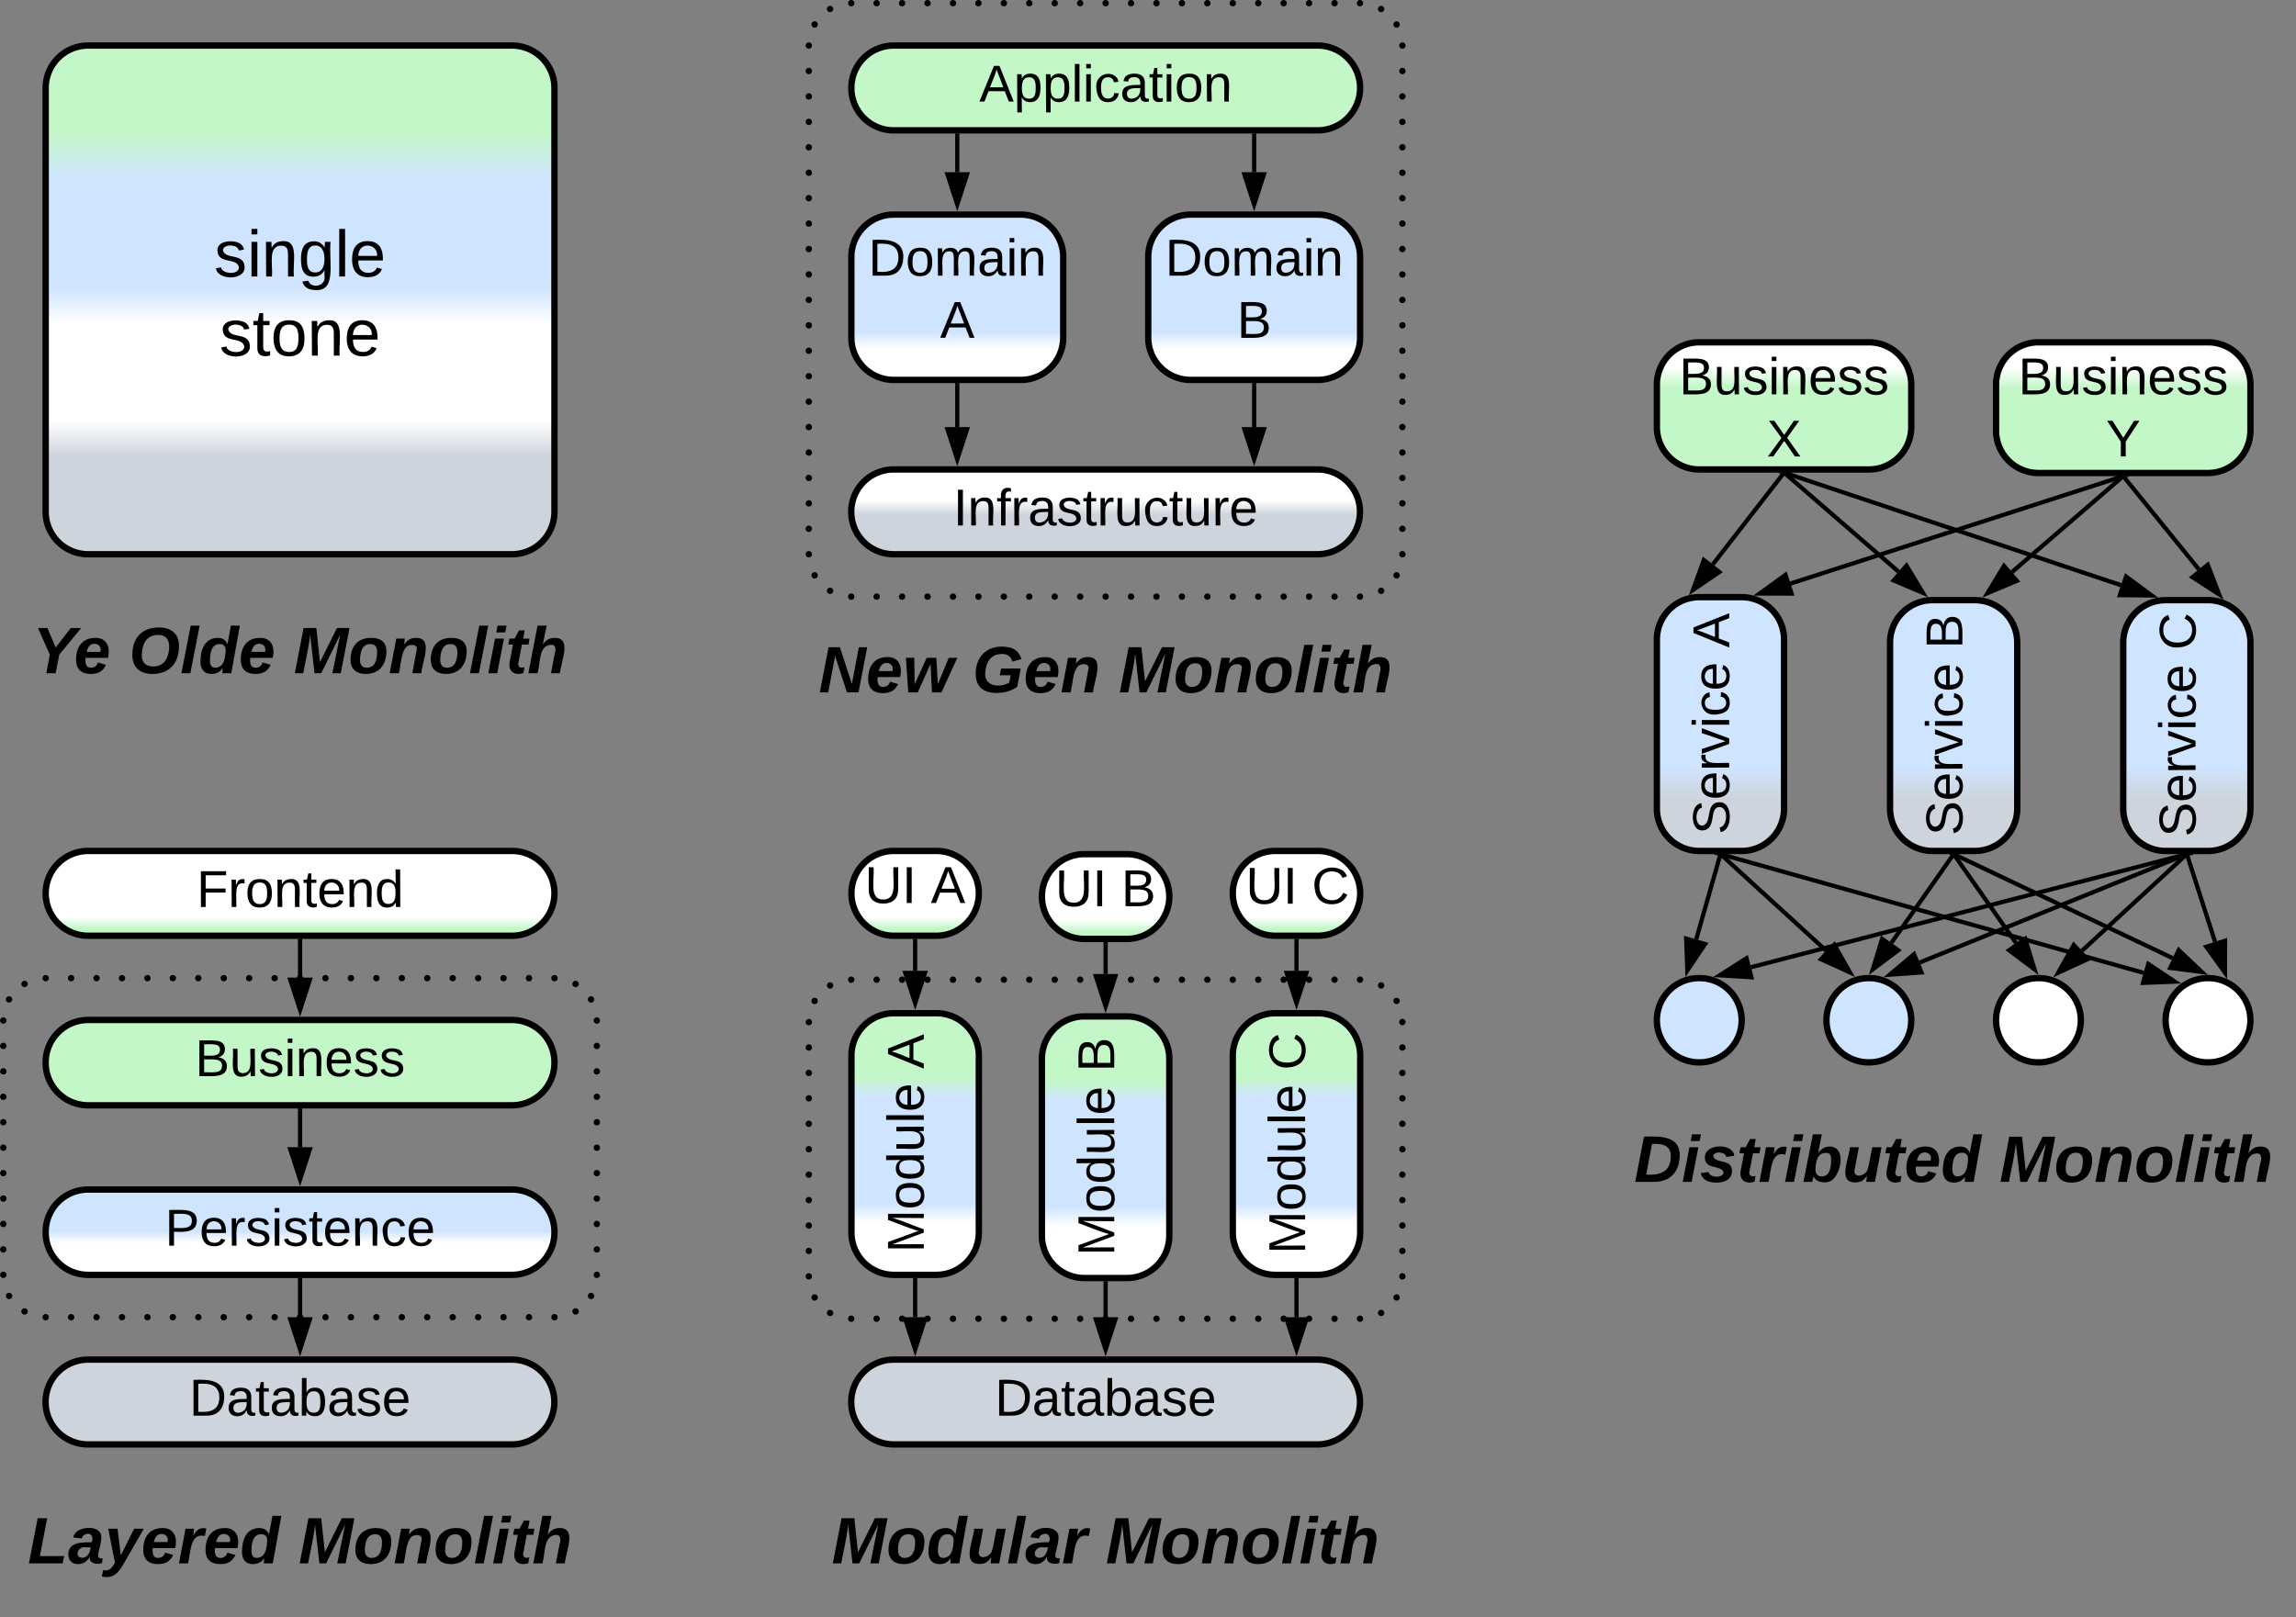 <svg xmlns="http://www.w3.org/2000/svg" xmlns:xlink="http://www.w3.org/1999/xlink" xmlns:lucid="lucid" width="1083.1" height="763"><rect width="100%" height="100%" fill="#808080" stroke="none"/><g transform="translate(-258.449 -418.5)" lucid:page-tab-id="0_0"><path d="M640 900.75a20 20 0 0 1 20-20h240a20 20 0 0 1 20 20v120a20 20 0 0 1-20 20H660a20 20 0 0 1-20-20z" fill-opacity="0"/><path d="M638.5 900.76a1.5 1.5 0 0 1 1.5-1.5 1.5 1.5 0 0 1 1.5 1.5 1.5 1.5 0 0 1-1.5 1.5 1.5 1.5 0 0 1-1.5-1.5v-.02m2.73-9.95v-.02a1.5 1.5 0 0 1 1.5-1.5 1.5 1.5 0 0 1 1.5 1.5 1.5 1.5 0 0 1-1.5 1.5 1.5 1.5 0 0 1-1.5-1.5v-.02m7.3-7.27v-.02a1.5 1.5 0 0 1 1.5-1.5 1.5 1.5 0 0 1 1.5 1.5 1.5 1.5 0 0 1-1.5 1.5 1.5 1.5 0 0 1-1.5-1.5v-.02m9.97-2.7a1.5 1.5 0 0 1 1.5-1.5 1.5 1.5 0 0 1 1.5 1.5 1.5 1.5 0 0 1-1.5 1.5 1.5 1.5 0 0 1-1.5-1.5v-.02m12 .02a1.5 1.5 0 0 1 1.5-1.5 1.5 1.5 0 0 1 1.5 1.5 1.5 1.5 0 0 1-1.5 1.5 1.5 1.5 0 0 1-1.5-1.5v-.02m12 .02a1.5 1.5 0 0 1 1.5-1.5 1.5 1.5 0 0 1 1.5 1.5 1.5 1.5 0 0 1-1.5 1.5 1.5 1.5 0 0 1-1.5-1.5v-.02m12 .02a1.5 1.5 0 0 1 1.5-1.5 1.5 1.5 0 0 1 1.5 1.5 1.5 1.5 0 0 1-1.5 1.5 1.5 1.5 0 0 1-1.5-1.5v-.02m12 .02a1.5 1.5 0 0 1 1.5-1.5 1.5 1.5 0 0 1 1.5 1.5 1.5 1.5 0 0 1-1.5 1.5 1.5 1.5 0 0 1-1.5-1.5v-.02m12 .02a1.5 1.5 0 0 1 1.5-1.5 1.5 1.5 0 0 1 1.5 1.5 1.5 1.5 0 0 1-1.5 1.5 1.5 1.5 0 0 1-1.5-1.5v-.02m12 .02a1.5 1.5 0 0 1 1.5-1.5 1.5 1.5 0 0 1 1.5 1.5 1.5 1.5 0 0 1-1.5 1.5 1.5 1.5 0 0 1-1.5-1.5v-.02m12 .02a1.5 1.5 0 0 1 1.5-1.5 1.5 1.5 0 0 1 1.5 1.5 1.5 1.5 0 0 1-1.5 1.5 1.5 1.5 0 0 1-1.5-1.5v-.02m12 .02a1.5 1.5 0 0 1 1.5-1.5 1.5 1.5 0 0 1 1.5 1.5 1.5 1.5 0 0 1-1.5 1.5 1.5 1.5 0 0 1-1.5-1.5v-.02m12 .02a1.5 1.5 0 0 1 1.5-1.5 1.5 1.5 0 0 1 1.5 1.5 1.5 1.5 0 0 1-1.5 1.5 1.5 1.5 0 0 1-1.5-1.5v-.02m12 .02a1.5 1.5 0 0 1 1.5-1.5 1.5 1.5 0 0 1 1.5 1.5 1.5 1.5 0 0 1-1.5 1.5 1.5 1.5 0 0 1-1.5-1.5v-.02m12 .02a1.5 1.5 0 0 1 1.5-1.5 1.5 1.5 0 0 1 1.5 1.5 1.5 1.5 0 0 1-1.5 1.5 1.5 1.5 0 0 1-1.5-1.5v-.02m12 .02a1.5 1.5 0 0 1 1.5-1.5 1.5 1.5 0 0 1 1.5 1.5 1.5 1.5 0 0 1-1.5 1.5 1.5 1.5 0 0 1-1.5-1.5v-.02m12 .02a1.5 1.5 0 0 1 1.5-1.5 1.5 1.5 0 0 1 1.5 1.5 1.5 1.5 0 0 1-1.5 1.5 1.5 1.5 0 0 1-1.5-1.5v-.02m12 .02a1.5 1.5 0 0 1 1.5-1.5 1.5 1.5 0 0 1 1.5 1.5 1.5 1.5 0 0 1-1.5 1.5 1.5 1.5 0 0 1-1.5-1.5v-.02m12 .02a1.5 1.5 0 0 1 1.5-1.5 1.5 1.5 0 0 1 1.5 1.5 1.5 1.5 0 0 1-1.5 1.5 1.5 1.5 0 0 1-1.5-1.5v-.02m12 .02a1.5 1.5 0 0 1 1.5-1.5 1.5 1.5 0 0 1 1.5 1.5 1.5 1.5 0 0 1-1.5 1.5 1.5 1.5 0 0 1-1.5-1.5v-.02m12 .02a1.5 1.5 0 0 1 1.5-1.5 1.5 1.5 0 0 1 1.5 1.5 1.5 1.5 0 0 1-1.5 1.5 1.5 1.5 0 0 1-1.5-1.5v-.02m12 .02a1.5 1.5 0 0 1 1.5-1.5 1.5 1.5 0 0 1 1.5 1.5 1.5 1.5 0 0 1-1.5 1.5 1.5 1.5 0 0 1-1.5-1.5v-.02m12 .02a1.5 1.5 0 0 1 1.5-1.5 1.5 1.5 0 0 1 1.5 1.5 1.5 1.5 0 0 1-1.5 1.5 1.5 1.5 0 0 1-1.5-1.5v-.02m12 .02a1.5 1.5 0 0 1 1.5-1.5 1.5 1.5 0 0 1 1.5 1.5 1.5 1.5 0 0 1-1.5 1.5 1.5 1.5 0 0 1-1.5-1.5v-.02m9.97 2.75v-.02a1.5 1.5 0 0 1 1.5-1.5 1.5 1.5 0 0 1 1.5 1.5 1.5 1.5 0 0 1-1.5 1.5 1.5 1.5 0 0 1-1.5-1.5v-.02m7.3 7.33v-.02a1.5 1.5 0 0 1 1.5-1.5 1.5 1.5 0 0 1 1.5 1.5 1.5 1.5 0 0 1-1.5 1.5 1.5 1.5 0 0 1-1.5-1.5v-.02m2.73 10a1.5 1.5 0 0 1 1.5-1.5 1.5 1.5 0 0 1 1.5 1.5 1.5 1.5 0 0 1-1.5 1.5 1.5 1.5 0 0 1-1.5-1.5v-.02m0 12.02a1.5 1.5 0 0 1 1.5-1.5 1.5 1.5 0 0 1 1.5 1.5 1.5 1.5 0 0 1-1.5 1.5 1.5 1.5 0 0 1-1.5-1.5v-.02m0 12.02a1.5 1.5 0 0 1 1.5-1.5 1.5 1.5 0 0 1 1.5 1.5 1.5 1.5 0 0 1-1.5 1.5 1.5 1.5 0 0 1-1.5-1.5v-.02m0 12.02a1.5 1.5 0 0 1 1.5-1.5 1.5 1.5 0 0 1 1.5 1.5 1.5 1.5 0 0 1-1.5 1.5 1.5 1.5 0 0 1-1.5-1.5v-.02m0 12.02a1.5 1.5 0 0 1 1.5-1.5 1.5 1.5 0 0 1 1.5 1.5 1.5 1.5 0 0 1-1.5 1.5 1.5 1.5 0 0 1-1.5-1.5v-.02m0 12.02a1.5 1.5 0 0 1 1.5-1.5 1.5 1.5 0 0 1 1.5 1.5 1.5 1.5 0 0 1-1.5 1.5 1.5 1.5 0 0 1-1.5-1.5v-.02m0 12.02a1.5 1.5 0 0 1 1.5-1.5 1.5 1.5 0 0 1 1.5 1.5 1.5 1.5 0 0 1-1.5 1.5 1.5 1.5 0 0 1-1.5-1.5v-.02m0 12.02a1.5 1.5 0 0 1 1.5-1.5 1.5 1.5 0 0 1 1.5 1.5 1.5 1.5 0 0 1-1.5 1.5 1.5 1.5 0 0 1-1.5-1.5v-.02m0 12.02a1.5 1.5 0 0 1 1.5-1.5 1.5 1.5 0 0 1 1.5 1.5 1.5 1.5 0 0 1-1.5 1.5 1.5 1.5 0 0 1-1.5-1.5v-.02m0 12.02a1.5 1.5 0 0 1 1.5-1.5 1.5 1.5 0 0 1 1.5 1.5 1.5 1.5 0 0 1-1.5 1.5 1.5 1.5 0 0 1-1.5-1.5v-.02m0 12.02a1.5 1.5 0 0 1 1.5-1.5 1.5 1.5 0 0 1 1.5 1.5 1.5 1.5 0 0 1-1.5 1.5 1.5 1.5 0 0 1-1.5-1.5v-.02m-2.73 10v-.02a1.5 1.5 0 0 1 1.5-1.5 1.5 1.5 0 0 1 1.5 1.5 1.5 1.5 0 0 1-1.5 1.5 1.5 1.5 0 0 1-1.5-1.5m-7.3 7.32v-.02a1.5 1.5 0 0 1 1.5-1.5 1.5 1.5 0 0 1 1.5 1.5 1.5 1.5 0 0 1-1.5 1.5 1.5 1.5 0 0 1-1.5-1.5m-9.97 2.75v-.02a1.5 1.5 0 0 1 1.5-1.5 1.5 1.5 0 0 1 1.5 1.5 1.5 1.5 0 0 1-1.5 1.5 1.5 1.5 0 0 1-1.5-1.5v-.02m-12 .04v-.02a1.5 1.5 0 0 1 1.5-1.5 1.5 1.5 0 0 1 1.5 1.5 1.5 1.5 0 0 1-1.5 1.5 1.5 1.5 0 0 1-1.5-1.5v-.02m-12 .04v-.02a1.5 1.5 0 0 1 1.5-1.5 1.5 1.5 0 0 1 1.5 1.5 1.5 1.5 0 0 1-1.5 1.5 1.5 1.5 0 0 1-1.5-1.5v-.02m-12 .04v-.02a1.5 1.5 0 0 1 1.5-1.5 1.5 1.5 0 0 1 1.5 1.5 1.5 1.5 0 0 1-1.5 1.5 1.5 1.5 0 0 1-1.5-1.5v-.02m-12 .04v-.02a1.5 1.5 0 0 1 1.5-1.5 1.5 1.5 0 0 1 1.5 1.5 1.5 1.5 0 0 1-1.5 1.5 1.5 1.5 0 0 1-1.5-1.5v-.02m-12 .04v-.02a1.5 1.5 0 0 1 1.5-1.5 1.5 1.5 0 0 1 1.5 1.5 1.5 1.5 0 0 1-1.5 1.5 1.5 1.5 0 0 1-1.5-1.5v-.02m-12 .04v-.02a1.5 1.5 0 0 1 1.5-1.5 1.5 1.5 0 0 1 1.5 1.5 1.5 1.5 0 0 1-1.5 1.5 1.5 1.5 0 0 1-1.5-1.5v-.02m-12 .04v-.02a1.5 1.5 0 0 1 1.5-1.5 1.5 1.5 0 0 1 1.5 1.5 1.5 1.5 0 0 1-1.5 1.5 1.5 1.5 0 0 1-1.5-1.5v-.02m-12 .04v-.02a1.5 1.5 0 0 1 1.5-1.5 1.5 1.5 0 0 1 1.5 1.5 1.5 1.5 0 0 1-1.5 1.5 1.5 1.5 0 0 1-1.5-1.5v-.02m-12 .04v-.02a1.5 1.5 0 0 1 1.5-1.5 1.5 1.5 0 0 1 1.5 1.5 1.5 1.5 0 0 1-1.5 1.5 1.5 1.5 0 0 1-1.5-1.5v-.02m-12 .04v-.02a1.5 1.5 0 0 1 1.5-1.5 1.5 1.5 0 0 1 1.5 1.5 1.5 1.5 0 0 1-1.5 1.5 1.5 1.5 0 0 1-1.5-1.5v-.02m-12 .04v-.02a1.5 1.5 0 0 1 1.5-1.5 1.5 1.5 0 0 1 1.5 1.5 1.5 1.5 0 0 1-1.5 1.5 1.5 1.5 0 0 1-1.5-1.5v-.02m-12 .04v-.02a1.5 1.5 0 0 1 1.5-1.5 1.5 1.5 0 0 1 1.5 1.5 1.5 1.5 0 0 1-1.5 1.5 1.5 1.5 0 0 1-1.5-1.5v-.02m-12 .04v-.02a1.5 1.5 0 0 1 1.5-1.5 1.5 1.5 0 0 1 1.5 1.5 1.5 1.5 0 0 1-1.5 1.5 1.5 1.5 0 0 1-1.5-1.5v-.02m-12 .04v-.02a1.5 1.5 0 0 1 1.5-1.5 1.5 1.5 0 0 1 1.5 1.5 1.5 1.5 0 0 1-1.5 1.5 1.5 1.5 0 0 1-1.5-1.5v-.02m-12 .04v-.02a1.5 1.5 0 0 1 1.5-1.5 1.5 1.5 0 0 1 1.5 1.5 1.5 1.5 0 0 1-1.5 1.5 1.5 1.5 0 0 1-1.5-1.5v-.02m-12 .04v-.02a1.5 1.5 0 0 1 1.5-1.5 1.5 1.5 0 0 1 1.5 1.5 1.5 1.5 0 0 1-1.5 1.5 1.5 1.5 0 0 1-1.5-1.5v-.02m-12 .04v-.02a1.5 1.5 0 0 1 1.5-1.5 1.5 1.5 0 0 1 1.5 1.5 1.5 1.5 0 0 1-1.5 1.5 1.5 1.5 0 0 1-1.5-1.5v-.02m-12 .04v-.02a1.5 1.5 0 0 1 1.5-1.5 1.5 1.5 0 0 1 1.5 1.5 1.5 1.5 0 0 1-1.5 1.5 1.5 1.5 0 0 1-1.5-1.5v-.02m-12 .04v-.02a1.5 1.5 0 0 1 1.5-1.5 1.5 1.5 0 0 1 1.5 1.5 1.5 1.5 0 0 1-1.5 1.5 1.5 1.5 0 0 1-1.5-1.5v-.02m-12 .04v-.02a1.5 1.5 0 0 1 1.5-1.5 1.5 1.5 0 0 1 1.5 1.5 1.5 1.5 0 0 1-1.5 1.5 1.5 1.5 0 0 1-1.5-1.5v-.02m-9.97-2.7a1.5 1.5 0 0 1 1.5-1.5 1.5 1.5 0 0 1 1.5 1.5 1.5 1.5 0 0 1-1.5 1.5 1.5 1.5 0 0 1-1.5-1.5v-.02m-7.3-7.26v-.02a1.5 1.5 0 0 1 1.5-1.5 1.5 1.5 0 0 1 1.5 1.5 1.5 1.5 0 0 1-1.5 1.5 1.5 1.5 0 0 1-1.5-1.5m-2.73-9.96a1.5 1.5 0 0 1 1.5-1.5 1.5 1.5 0 0 1 1.5 1.5 1.5 1.5 0 0 1-1.5 1.5 1.5 1.5 0 0 1-1.5-1.5v-.02m0-11.98a1.5 1.5 0 0 1 1.5-1.5 1.5 1.5 0 0 1 1.5 1.5 1.5 1.5 0 0 1-1.5 1.5 1.5 1.5 0 0 1-1.5-1.5v-.02m0-11.98a1.5 1.5 0 0 1 1.5-1.5 1.5 1.5 0 0 1 1.5 1.5 1.5 1.5 0 0 1-1.5 1.5 1.5 1.5 0 0 1-1.5-1.5v-.02m0-11.98a1.5 1.5 0 0 1 1.5-1.5 1.5 1.5 0 0 1 1.5 1.5 1.5 1.5 0 0 1-1.5 1.5 1.5 1.5 0 0 1-1.5-1.5v-.02m0-11.98a1.5 1.5 0 0 1 1.5-1.5 1.5 1.5 0 0 1 1.5 1.5 1.5 1.5 0 0 1-1.5 1.5 1.5 1.5 0 0 1-1.5-1.5v-.02m0-11.98a1.5 1.5 0 0 1 1.5-1.5 1.5 1.5 0 0 1 1.5 1.5 1.5 1.5 0 0 1-1.5 1.5 1.5 1.5 0 0 1-1.5-1.5v-.02m0-11.98a1.5 1.5 0 0 1 1.5-1.5 1.5 1.5 0 0 1 1.5 1.5 1.5 1.5 0 0 1-1.5 1.5 1.5 1.5 0 0 1-1.5-1.5v-.02m0-11.98a1.5 1.5 0 0 1 1.5-1.5 1.5 1.5 0 0 1 1.5 1.5 1.5 1.5 0 0 1-1.5 1.5 1.5 1.5 0 0 1-1.5-1.5v-.02m0-11.98a1.5 1.5 0 0 1 1.5-1.5 1.5 1.5 0 0 1 1.5 1.5 1.5 1.5 0 0 1-1.5 1.5 1.5 1.5 0 0 1-1.5-1.5v-.02m0-11.98a1.5 1.5 0 0 1 1.5-1.5 1.5 1.5 0 0 1 1.5 1.5 1.5 1.5 0 0 1-1.5 1.5 1.5 1.5 0 0 1-1.5-1.5v-.02"/><path d="M640 440a20 20 0 0 1 20-20h240a20 20 0 0 1 20 20v240a20 20 0 0 1-20 20H660a20 20 0 0 1-20-20z" fill-opacity="0"/><path d="M638.5 440a1.5 1.5 0 0 1 1.5-1.5 1.5 1.5 0 0 1 1.5 1.5 1.5 1.5 0 0 1-1.5 1.5 1.5 1.5 0 0 1-1.5-1.5m2.73-9.96a1.5 1.5 0 0 1 1.5-1.5 1.5 1.5 0 0 1 1.5 1.5 1.5 1.5 0 0 1-1.5 1.5 1.5 1.5 0 0 1-1.5-1.5V430m7.3-7.26a1.5 1.5 0 0 1 1.5-1.5 1.5 1.5 0 0 1 1.5 1.5 1.5 1.5 0 0 1-1.5 1.5 1.5 1.5 0 0 1-1.5-1.5v-.03m9.97-2.7a1.5 1.5 0 0 1 1.5-1.5 1.5 1.5 0 0 1 1.5 1.5 1.5 1.5 0 0 1-1.5 1.5 1.5 1.5 0 0 1-1.5-1.5m12 0a1.5 1.5 0 0 1 1.5-1.5 1.5 1.5 0 0 1 1.5 1.5 1.5 1.5 0 0 1-1.5 1.5 1.5 1.5 0 0 1-1.5-1.5m12 0a1.5 1.5 0 0 1 1.5-1.5 1.5 1.5 0 0 1 1.5 1.5 1.5 1.5 0 0 1-1.5 1.5 1.5 1.5 0 0 1-1.5-1.5m12 0a1.5 1.5 0 0 1 1.5-1.5 1.5 1.5 0 0 1 1.5 1.5 1.5 1.5 0 0 1-1.5 1.5 1.5 1.5 0 0 1-1.5-1.5m12 0a1.5 1.5 0 0 1 1.5-1.5 1.5 1.5 0 0 1 1.5 1.5 1.5 1.5 0 0 1-1.5 1.5 1.5 1.5 0 0 1-1.5-1.5m12 0a1.5 1.5 0 0 1 1.5-1.5 1.5 1.5 0 0 1 1.5 1.5 1.5 1.5 0 0 1-1.5 1.5 1.5 1.5 0 0 1-1.5-1.5m12 0a1.5 1.5 0 0 1 1.5-1.5 1.5 1.5 0 0 1 1.5 1.5 1.5 1.5 0 0 1-1.5 1.5 1.5 1.5 0 0 1-1.5-1.5m12 0a1.5 1.5 0 0 1 1.5-1.5 1.5 1.5 0 0 1 1.5 1.5 1.5 1.5 0 0 1-1.5 1.5 1.5 1.5 0 0 1-1.5-1.5m12 0a1.5 1.5 0 0 1 1.5-1.5 1.5 1.5 0 0 1 1.5 1.5 1.5 1.5 0 0 1-1.5 1.5 1.5 1.5 0 0 1-1.5-1.5m12 0a1.5 1.5 0 0 1 1.5-1.5 1.5 1.5 0 0 1 1.5 1.5 1.5 1.5 0 0 1-1.5 1.5 1.5 1.5 0 0 1-1.5-1.5m12 0a1.5 1.5 0 0 1 1.5-1.5 1.5 1.5 0 0 1 1.5 1.5 1.5 1.5 0 0 1-1.5 1.5 1.5 1.5 0 0 1-1.5-1.5m12 0a1.5 1.5 0 0 1 1.5-1.5 1.5 1.5 0 0 1 1.5 1.5 1.5 1.5 0 0 1-1.5 1.5 1.5 1.5 0 0 1-1.5-1.5m12 0a1.5 1.5 0 0 1 1.5-1.5 1.5 1.5 0 0 1 1.5 1.5 1.5 1.5 0 0 1-1.5 1.5 1.5 1.5 0 0 1-1.5-1.5m12 0a1.5 1.5 0 0 1 1.5-1.5 1.5 1.5 0 0 1 1.5 1.5 1.5 1.5 0 0 1-1.5 1.5 1.5 1.5 0 0 1-1.5-1.5m12 0a1.5 1.5 0 0 1 1.5-1.5 1.5 1.5 0 0 1 1.5 1.5 1.5 1.5 0 0 1-1.5 1.5 1.5 1.5 0 0 1-1.5-1.5m12 0a1.5 1.5 0 0 1 1.5-1.5 1.5 1.5 0 0 1 1.5 1.5 1.5 1.5 0 0 1-1.5 1.5 1.5 1.5 0 0 1-1.5-1.5m12 0a1.5 1.5 0 0 1 1.5-1.5 1.5 1.5 0 0 1 1.5 1.5 1.5 1.5 0 0 1-1.5 1.5 1.5 1.5 0 0 1-1.5-1.5m12 0a1.5 1.5 0 0 1 1.5-1.5 1.5 1.5 0 0 1 1.5 1.5 1.5 1.5 0 0 1-1.5 1.5 1.5 1.5 0 0 1-1.5-1.5m12 0a1.5 1.5 0 0 1 1.5-1.5 1.5 1.5 0 0 1 1.5 1.5 1.5 1.5 0 0 1-1.5 1.5 1.5 1.5 0 0 1-1.5-1.5m12 0a1.5 1.5 0 0 1 1.5-1.5 1.5 1.5 0 0 1 1.5 1.5 1.5 1.5 0 0 1-1.5 1.5 1.5 1.5 0 0 1-1.5-1.5m12 0a1.5 1.5 0 0 1 1.5-1.5 1.5 1.5 0 0 1 1.5 1.5 1.5 1.5 0 0 1-1.5 1.5 1.5 1.5 0 0 1-1.5-1.5m9.97 2.74a1.5 1.5 0 0 1 1.5-1.5 1.5 1.5 0 0 1 1.5 1.5 1.5 1.5 0 0 1-1.5 1.5 1.5 1.5 0 0 1-1.5-1.5v-.03m7.3 7.34a1.5 1.5 0 0 1 1.5-1.5 1.5 1.5 0 0 1 1.5 1.5 1.5 1.5 0 0 1-1.5 1.5 1.5 1.5 0 0 1-1.5-1.5V430m2.73 10a1.5 1.5 0 0 1 1.5-1.5 1.5 1.5 0 0 1 1.5 1.5 1.5 1.5 0 0 1-1.5 1.5 1.5 1.5 0 0 1-1.5-1.5m0 12a1.5 1.5 0 0 1 1.5-1.5 1.5 1.5 0 0 1 1.5 1.5 1.5 1.5 0 0 1-1.5 1.5 1.5 1.5 0 0 1-1.5-1.5m0 12a1.5 1.5 0 0 1 1.5-1.5 1.5 1.5 0 0 1 1.5 1.5 1.5 1.5 0 0 1-1.5 1.5 1.5 1.5 0 0 1-1.5-1.5m0 12a1.5 1.5 0 0 1 1.5-1.5 1.5 1.5 0 0 1 1.5 1.5 1.5 1.5 0 0 1-1.5 1.5 1.5 1.5 0 0 1-1.5-1.5m0 12a1.5 1.5 0 0 1 1.5-1.5 1.5 1.5 0 0 1 1.5 1.5 1.5 1.5 0 0 1-1.5 1.5 1.5 1.5 0 0 1-1.5-1.5m0 12a1.5 1.5 0 0 1 1.5-1.5 1.5 1.5 0 0 1 1.5 1.5 1.5 1.5 0 0 1-1.5 1.5 1.5 1.5 0 0 1-1.5-1.5m0 12a1.5 1.5 0 0 1 1.5-1.5 1.5 1.5 0 0 1 1.5 1.5 1.5 1.5 0 0 1-1.5 1.5 1.5 1.5 0 0 1-1.5-1.5m0 12a1.5 1.5 0 0 1 1.5-1.5 1.5 1.5 0 0 1 1.5 1.5 1.5 1.5 0 0 1-1.5 1.5 1.5 1.5 0 0 1-1.5-1.5m0 12a1.5 1.5 0 0 1 1.5-1.5 1.5 1.5 0 0 1 1.5 1.5 1.5 1.5 0 0 1-1.5 1.5 1.5 1.5 0 0 1-1.5-1.5m0 12a1.5 1.5 0 0 1 1.5-1.5 1.5 1.5 0 0 1 1.5 1.5 1.5 1.5 0 0 1-1.5 1.5 1.5 1.5 0 0 1-1.5-1.5m0 12a1.5 1.5 0 0 1 1.5-1.5 1.5 1.5 0 0 1 1.5 1.5 1.5 1.5 0 0 1-1.5 1.5 1.5 1.5 0 0 1-1.5-1.5m0 12a1.5 1.5 0 0 1 1.5-1.5 1.5 1.5 0 0 1 1.5 1.5 1.5 1.5 0 0 1-1.5 1.5 1.5 1.5 0 0 1-1.5-1.5m0 12a1.5 1.5 0 0 1 1.5-1.5 1.5 1.5 0 0 1 1.5 1.5 1.5 1.5 0 0 1-1.5 1.5 1.5 1.5 0 0 1-1.5-1.5m0 12a1.5 1.5 0 0 1 1.5-1.5 1.5 1.5 0 0 1 1.5 1.5 1.5 1.5 0 0 1-1.5 1.5 1.5 1.5 0 0 1-1.5-1.5m0 12a1.5 1.5 0 0 1 1.5-1.5 1.5 1.5 0 0 1 1.5 1.5 1.5 1.5 0 0 1-1.5 1.5 1.5 1.5 0 0 1-1.5-1.5m0 12a1.5 1.5 0 0 1 1.5-1.5 1.5 1.5 0 0 1 1.5 1.5 1.5 1.5 0 0 1-1.5 1.5 1.5 1.5 0 0 1-1.5-1.5m0 12a1.5 1.5 0 0 1 1.5-1.5 1.5 1.5 0 0 1 1.5 1.5 1.5 1.5 0 0 1-1.5 1.5 1.5 1.5 0 0 1-1.5-1.5m0 12a1.5 1.5 0 0 1 1.5-1.5 1.5 1.5 0 0 1 1.5 1.5 1.5 1.5 0 0 1-1.5 1.5 1.5 1.5 0 0 1-1.5-1.5m0 12a1.5 1.5 0 0 1 1.5-1.5 1.5 1.5 0 0 1 1.5 1.5 1.5 1.5 0 0 1-1.5 1.5 1.5 1.5 0 0 1-1.5-1.5m0 12a1.5 1.5 0 0 1 1.5-1.5 1.5 1.5 0 0 1 1.5 1.5 1.5 1.5 0 0 1-1.5 1.5 1.5 1.5 0 0 1-1.5-1.5m0 12a1.5 1.5 0 0 1 1.5-1.5 1.5 1.5 0 0 1 1.5 1.5 1.5 1.5 0 0 1-1.5 1.5 1.5 1.5 0 0 1-1.5-1.5m-2.73 10v-.03a1.5 1.5 0 0 1 1.5-1.5 1.5 1.5 0 0 1 1.5 1.5 1.5 1.5 0 0 1-1.5 1.5 1.5 1.5 0 0 1-1.5-1.5m-7.3 7.32v-.03a1.5 1.5 0 0 1 1.5-1.5 1.5 1.5 0 0 1 1.5 1.5 1.5 1.5 0 0 1-1.5 1.5 1.5 1.5 0 0 1-1.5-1.5M898.5 700V700a1.5 1.5 0 0 1 1.5-1.5 1.5 1.5 0 0 1 1.5 1.5 1.5 1.5 0 0 1-1.5 1.5 1.5 1.5 0 0 1-1.5-1.5m-12 0a1.5 1.5 0 0 1 1.5-1.5 1.5 1.5 0 0 1 1.5 1.5 1.5 1.5 0 0 1-1.5 1.5 1.5 1.5 0 0 1-1.5-1.5m-12 0a1.5 1.5 0 0 1 1.5-1.5 1.5 1.5 0 0 1 1.5 1.5 1.5 1.5 0 0 1-1.5 1.5 1.5 1.5 0 0 1-1.5-1.5m-12 0a1.5 1.5 0 0 1 1.5-1.5 1.5 1.5 0 0 1 1.5 1.5 1.5 1.5 0 0 1-1.5 1.5 1.5 1.5 0 0 1-1.5-1.5m-12 0a1.5 1.5 0 0 1 1.5-1.5 1.5 1.5 0 0 1 1.5 1.5 1.5 1.5 0 0 1-1.5 1.5 1.5 1.5 0 0 1-1.5-1.5m-12 0a1.5 1.5 0 0 1 1.5-1.5 1.5 1.5 0 0 1 1.5 1.5 1.5 1.5 0 0 1-1.5 1.5 1.5 1.5 0 0 1-1.5-1.5m-12 0a1.5 1.5 0 0 1 1.5-1.5 1.5 1.5 0 0 1 1.5 1.5 1.5 1.5 0 0 1-1.5 1.5 1.5 1.5 0 0 1-1.5-1.5m-12 0a1.5 1.5 0 0 1 1.5-1.5 1.5 1.5 0 0 1 1.5 1.5 1.5 1.5 0 0 1-1.5 1.5 1.5 1.5 0 0 1-1.5-1.5m-12 0a1.5 1.5 0 0 1 1.5-1.5 1.5 1.5 0 0 1 1.5 1.5 1.5 1.5 0 0 1-1.5 1.5 1.5 1.5 0 0 1-1.5-1.5m-12 0a1.5 1.5 0 0 1 1.5-1.5 1.5 1.5 0 0 1 1.5 1.5 1.5 1.5 0 0 1-1.5 1.5 1.5 1.5 0 0 1-1.5-1.5m-12 0a1.5 1.5 0 0 1 1.5-1.5 1.5 1.5 0 0 1 1.5 1.5 1.5 1.5 0 0 1-1.5 1.5 1.5 1.5 0 0 1-1.5-1.5m-12 0a1.5 1.5 0 0 1 1.5-1.5 1.5 1.5 0 0 1 1.5 1.5 1.5 1.5 0 0 1-1.5 1.5 1.5 1.5 0 0 1-1.5-1.5m-12 0a1.5 1.5 0 0 1 1.5-1.5 1.5 1.5 0 0 1 1.5 1.5 1.5 1.5 0 0 1-1.5 1.5 1.5 1.5 0 0 1-1.5-1.5m-12 0a1.5 1.5 0 0 1 1.5-1.5 1.5 1.5 0 0 1 1.5 1.5 1.5 1.5 0 0 1-1.5 1.5 1.5 1.5 0 0 1-1.5-1.5m-12 0a1.5 1.5 0 0 1 1.5-1.5 1.5 1.5 0 0 1 1.5 1.5 1.5 1.5 0 0 1-1.5 1.5 1.5 1.5 0 0 1-1.5-1.5m-12 0a1.5 1.5 0 0 1 1.5-1.5 1.5 1.5 0 0 1 1.5 1.5 1.5 1.5 0 0 1-1.5 1.5 1.5 1.5 0 0 1-1.5-1.5m-12 0a1.5 1.5 0 0 1 1.5-1.5 1.5 1.5 0 0 1 1.5 1.5 1.5 1.5 0 0 1-1.5 1.5 1.5 1.5 0 0 1-1.5-1.5m-12 0a1.5 1.5 0 0 1 1.5-1.5 1.5 1.5 0 0 1 1.5 1.5 1.5 1.5 0 0 1-1.5 1.5 1.5 1.5 0 0 1-1.5-1.5m-12 0a1.5 1.5 0 0 1 1.5-1.5 1.5 1.5 0 0 1 1.5 1.5 1.5 1.5 0 0 1-1.5 1.5 1.5 1.5 0 0 1-1.5-1.5m-12 0a1.5 1.5 0 0 1 1.5-1.5 1.5 1.5 0 0 1 1.5 1.5 1.5 1.5 0 0 1-1.5 1.5 1.5 1.5 0 0 1-1.5-1.5m-12 0a1.5 1.5 0 0 1 1.5-1.5 1.5 1.5 0 0 1 1.5 1.5 1.5 1.5 0 0 1-1.5 1.5 1.5 1.5 0 0 1-1.5-1.5m-9.97-2.7v-.03a1.5 1.5 0 0 1 1.5-1.5 1.5 1.5 0 0 1 1.5 1.5 1.5 1.5 0 0 1-1.5 1.5 1.5 1.5 0 0 1-1.5-1.5m-7.3-7.28v-.03a1.5 1.5 0 0 1 1.5-1.5 1.5 1.5 0 0 1 1.5 1.5 1.5 1.5 0 0 1-1.5 1.5 1.5 1.5 0 0 1-1.5-1.5M638.5 680a1.5 1.5 0 0 1 1.5-1.5 1.5 1.5 0 0 1 1.5 1.5 1.5 1.5 0 0 1-1.5 1.5 1.5 1.5 0 0 1-1.5-1.5m0-12a1.5 1.5 0 0 1 1.5-1.5 1.5 1.5 0 0 1 1.5 1.5 1.5 1.5 0 0 1-1.5 1.5 1.5 1.5 0 0 1-1.5-1.5m0-12a1.5 1.5 0 0 1 1.5-1.5 1.5 1.5 0 0 1 1.5 1.5 1.5 1.5 0 0 1-1.5 1.5 1.5 1.5 0 0 1-1.5-1.5m0-12a1.5 1.5 0 0 1 1.5-1.5 1.5 1.5 0 0 1 1.5 1.5 1.5 1.5 0 0 1-1.5 1.5 1.5 1.5 0 0 1-1.5-1.5m0-12a1.5 1.5 0 0 1 1.5-1.5 1.5 1.5 0 0 1 1.5 1.5 1.5 1.5 0 0 1-1.5 1.5 1.5 1.5 0 0 1-1.5-1.5m0-12a1.5 1.5 0 0 1 1.5-1.5 1.5 1.5 0 0 1 1.5 1.5 1.5 1.5 0 0 1-1.5 1.5 1.5 1.5 0 0 1-1.5-1.5m0-12a1.5 1.5 0 0 1 1.5-1.5 1.5 1.5 0 0 1 1.5 1.5 1.5 1.5 0 0 1-1.5 1.5 1.5 1.5 0 0 1-1.5-1.5m0-12a1.5 1.5 0 0 1 1.5-1.5 1.5 1.5 0 0 1 1.5 1.5 1.5 1.5 0 0 1-1.5 1.5 1.5 1.5 0 0 1-1.5-1.5m0-12a1.5 1.5 0 0 1 1.5-1.5 1.5 1.5 0 0 1 1.5 1.5 1.5 1.5 0 0 1-1.5 1.5 1.5 1.5 0 0 1-1.5-1.5m0-12a1.5 1.5 0 0 1 1.5-1.5 1.5 1.5 0 0 1 1.5 1.5 1.5 1.5 0 0 1-1.5 1.5 1.5 1.5 0 0 1-1.5-1.5m0-12a1.5 1.5 0 0 1 1.5-1.5 1.5 1.5 0 0 1 1.5 1.5 1.5 1.5 0 0 1-1.5 1.5 1.5 1.5 0 0 1-1.5-1.5m0-12a1.5 1.5 0 0 1 1.5-1.5 1.5 1.5 0 0 1 1.5 1.5 1.5 1.5 0 0 1-1.5 1.5 1.5 1.5 0 0 1-1.5-1.5m0-12a1.5 1.5 0 0 1 1.5-1.5 1.5 1.5 0 0 1 1.5 1.5 1.5 1.5 0 0 1-1.5 1.5 1.5 1.5 0 0 1-1.5-1.5m0-12a1.5 1.5 0 0 1 1.5-1.5 1.5 1.5 0 0 1 1.5 1.5 1.5 1.5 0 0 1-1.5 1.5 1.5 1.5 0 0 1-1.5-1.5m0-12a1.5 1.5 0 0 1 1.5-1.5 1.5 1.5 0 0 1 1.5 1.5 1.5 1.5 0 0 1-1.5 1.5 1.5 1.5 0 0 1-1.5-1.5m0-12a1.5 1.5 0 0 1 1.5-1.5 1.5 1.5 0 0 1 1.5 1.5 1.5 1.5 0 0 1-1.5 1.5 1.5 1.5 0 0 1-1.5-1.5m0-12a1.5 1.5 0 0 1 1.5-1.5 1.5 1.5 0 0 1 1.5 1.5 1.5 1.5 0 0 1-1.5 1.5 1.5 1.5 0 0 1-1.5-1.5m0-12a1.5 1.5 0 0 1 1.5-1.5 1.5 1.5 0 0 1 1.5 1.5 1.5 1.5 0 0 1-1.5 1.5 1.5 1.5 0 0 1-1.5-1.5m0-12a1.5 1.5 0 0 1 1.5-1.5 1.5 1.5 0 0 1 1.5 1.5 1.5 1.5 0 0 1-1.5 1.5 1.5 1.5 0 0 1-1.5-1.5m0-12a1.5 1.5 0 0 1 1.5-1.5 1.5 1.5 0 0 1 1.5 1.5 1.5 1.5 0 0 1-1.5 1.5 1.5 1.5 0 0 1-1.5-1.5"/><path d="M260 900a20 20 0 0 1 20-20h240a20 20 0 0 1 20 20v120a20 20 0 0 1-20 20H280a20 20 0 0 1-20-20z" fill-opacity="0"/><path d="M258.5 900a1.5 1.5 0 0 1 1.5-1.5 1.5 1.5 0 0 1 1.5 1.5 1.5 1.5 0 0 1-1.5 1.5 1.5 1.5 0 0 1-1.5-1.5m2.73-9.96a1.5 1.5 0 0 1 1.5-1.5 1.5 1.5 0 0 1 1.5 1.5 1.5 1.5 0 0 1-1.5 1.5 1.5 1.5 0 0 1-1.5-1.5V890m7.3-7.26a1.5 1.5 0 0 1 1.5-1.5 1.5 1.5 0 0 1 1.5 1.5 1.5 1.5 0 0 1-1.5 1.5 1.5 1.5 0 0 1-1.5-1.5v-.03m9.97-2.7a1.5 1.5 0 0 1 1.5-1.5 1.5 1.5 0 0 1 1.5 1.5 1.5 1.5 0 0 1-1.5 1.5 1.5 1.5 0 0 1-1.5-1.5m12 0a1.5 1.5 0 0 1 1.5-1.5 1.5 1.5 0 0 1 1.5 1.5 1.5 1.5 0 0 1-1.5 1.5 1.5 1.5 0 0 1-1.5-1.5m12 0a1.5 1.5 0 0 1 1.5-1.5 1.5 1.5 0 0 1 1.5 1.5 1.5 1.5 0 0 1-1.5 1.5 1.5 1.5 0 0 1-1.5-1.5m12 0a1.5 1.5 0 0 1 1.5-1.5 1.5 1.5 0 0 1 1.5 1.5 1.5 1.5 0 0 1-1.5 1.5 1.5 1.5 0 0 1-1.5-1.5m12 0a1.5 1.5 0 0 1 1.5-1.5 1.5 1.5 0 0 1 1.5 1.5 1.5 1.5 0 0 1-1.5 1.5 1.5 1.5 0 0 1-1.5-1.5m12 0a1.5 1.5 0 0 1 1.5-1.5 1.5 1.5 0 0 1 1.5 1.5 1.5 1.5 0 0 1-1.5 1.5 1.5 1.5 0 0 1-1.5-1.5m12 0a1.5 1.5 0 0 1 1.5-1.5 1.5 1.5 0 0 1 1.5 1.5 1.5 1.5 0 0 1-1.5 1.5 1.5 1.5 0 0 1-1.5-1.5m12 0a1.5 1.5 0 0 1 1.5-1.5 1.5 1.5 0 0 1 1.5 1.5 1.5 1.5 0 0 1-1.5 1.5 1.5 1.5 0 0 1-1.5-1.5m12 0a1.5 1.5 0 0 1 1.5-1.5 1.5 1.5 0 0 1 1.5 1.5 1.5 1.5 0 0 1-1.5 1.5 1.5 1.5 0 0 1-1.5-1.5m12 0a1.5 1.5 0 0 1 1.5-1.5 1.5 1.5 0 0 1 1.5 1.5 1.5 1.5 0 0 1-1.5 1.5 1.5 1.5 0 0 1-1.5-1.5m12 0a1.5 1.5 0 0 1 1.5-1.5 1.5 1.5 0 0 1 1.5 1.5 1.5 1.5 0 0 1-1.5 1.5 1.5 1.5 0 0 1-1.5-1.5m12 0a1.5 1.5 0 0 1 1.5-1.5 1.5 1.5 0 0 1 1.5 1.5 1.5 1.5 0 0 1-1.5 1.5 1.5 1.5 0 0 1-1.5-1.5m12 0a1.5 1.5 0 0 1 1.5-1.5 1.5 1.5 0 0 1 1.5 1.5 1.5 1.5 0 0 1-1.5 1.5 1.5 1.5 0 0 1-1.5-1.5m12 0a1.5 1.5 0 0 1 1.5-1.5 1.5 1.5 0 0 1 1.5 1.5 1.5 1.5 0 0 1-1.5 1.5 1.5 1.5 0 0 1-1.5-1.5m12 0a1.5 1.5 0 0 1 1.5-1.5 1.5 1.5 0 0 1 1.5 1.5 1.5 1.5 0 0 1-1.5 1.5 1.5 1.5 0 0 1-1.5-1.5m12 0a1.5 1.5 0 0 1 1.5-1.5 1.5 1.5 0 0 1 1.5 1.5 1.5 1.5 0 0 1-1.5 1.5 1.5 1.5 0 0 1-1.5-1.5m12 0a1.5 1.5 0 0 1 1.5-1.5 1.5 1.5 0 0 1 1.5 1.5 1.5 1.5 0 0 1-1.5 1.5 1.5 1.5 0 0 1-1.5-1.5m12 0a1.5 1.5 0 0 1 1.5-1.5 1.5 1.5 0 0 1 1.5 1.5 1.5 1.5 0 0 1-1.5 1.5 1.5 1.5 0 0 1-1.5-1.5m12 0a1.5 1.5 0 0 1 1.5-1.5 1.5 1.5 0 0 1 1.5 1.5 1.5 1.5 0 0 1-1.5 1.5 1.5 1.5 0 0 1-1.5-1.5m12 0a1.5 1.5 0 0 1 1.5-1.5 1.5 1.5 0 0 1 1.5 1.5 1.5 1.5 0 0 1-1.5 1.5 1.5 1.5 0 0 1-1.5-1.5m12 0a1.5 1.5 0 0 1 1.5-1.5 1.5 1.5 0 0 1 1.5 1.5 1.5 1.5 0 0 1-1.5 1.5 1.5 1.5 0 0 1-1.5-1.5m9.97 2.74a1.5 1.5 0 0 1 1.5-1.5 1.5 1.5 0 0 1 1.5 1.5 1.5 1.5 0 0 1-1.5 1.5 1.5 1.5 0 0 1-1.5-1.5v-.03m7.3 7.34a1.5 1.5 0 0 1 1.5-1.5 1.5 1.5 0 0 1 1.5 1.5 1.5 1.5 0 0 1-1.5 1.5 1.5 1.5 0 0 1-1.5-1.5V890m2.73 10a1.5 1.5 0 0 1 1.5-1.5 1.5 1.5 0 0 1 1.5 1.5 1.5 1.5 0 0 1-1.5 1.5 1.5 1.5 0 0 1-1.5-1.5m0 12a1.5 1.5 0 0 1 1.5-1.5 1.5 1.5 0 0 1 1.5 1.5 1.5 1.5 0 0 1-1.5 1.5 1.5 1.5 0 0 1-1.5-1.5m0 12a1.5 1.5 0 0 1 1.5-1.5 1.5 1.5 0 0 1 1.5 1.5 1.5 1.5 0 0 1-1.5 1.5 1.5 1.5 0 0 1-1.5-1.5m0 12a1.5 1.5 0 0 1 1.5-1.5 1.5 1.5 0 0 1 1.5 1.5 1.5 1.5 0 0 1-1.5 1.5 1.5 1.5 0 0 1-1.5-1.5m0 12a1.5 1.5 0 0 1 1.5-1.5 1.5 1.5 0 0 1 1.5 1.5 1.5 1.5 0 0 1-1.5 1.5 1.5 1.5 0 0 1-1.5-1.5m0 12a1.5 1.5 0 0 1 1.5-1.5 1.5 1.5 0 0 1 1.5 1.5 1.5 1.5 0 0 1-1.5 1.5 1.5 1.5 0 0 1-1.5-1.5m0 12a1.5 1.5 0 0 1 1.5-1.5 1.5 1.5 0 0 1 1.5 1.5 1.5 1.5 0 0 1-1.5 1.5 1.5 1.5 0 0 1-1.5-1.5m0 12a1.5 1.5 0 0 1 1.5-1.5 1.5 1.5 0 0 1 1.5 1.5 1.5 1.5 0 0 1-1.5 1.5 1.5 1.5 0 0 1-1.5-1.5m0 12a1.5 1.5 0 0 1 1.5-1.5 1.5 1.5 0 0 1 1.5 1.5 1.5 1.5 0 0 1-1.5 1.5 1.5 1.5 0 0 1-1.5-1.5m0 12a1.5 1.5 0 0 1 1.5-1.5 1.5 1.5 0 0 1 1.5 1.5 1.5 1.5 0 0 1-1.5 1.5 1.5 1.5 0 0 1-1.5-1.5m0 12a1.5 1.5 0 0 1 1.5-1.5 1.5 1.5 0 0 1 1.5 1.5 1.5 1.5 0 0 1-1.5 1.5 1.5 1.5 0 0 1-1.5-1.5m-2.73 10v-.03a1.5 1.5 0 0 1 1.5-1.5 1.5 1.5 0 0 1 1.5 1.5 1.5 1.5 0 0 1-1.5 1.5 1.5 1.5 0 0 1-1.5-1.5m-7.3 7.32v-.03a1.5 1.5 0 0 1 1.5-1.5 1.5 1.5 0 0 1 1.5 1.5 1.5 1.5 0 0 1-1.5 1.5 1.5 1.5 0 0 1-1.5-1.5m-9.97 2.75v-.02a1.5 1.5 0 0 1 1.5-1.5 1.5 1.5 0 0 1 1.5 1.5 1.5 1.5 0 0 1-1.5 1.5 1.5 1.5 0 0 1-1.5-1.5v-.02m-12 .04v-.02a1.5 1.5 0 0 1 1.5-1.5 1.5 1.5 0 0 1 1.5 1.5 1.5 1.5 0 0 1-1.5 1.5 1.5 1.5 0 0 1-1.5-1.5v-.02m-12 .04v-.02a1.5 1.5 0 0 1 1.5-1.5 1.5 1.5 0 0 1 1.5 1.5 1.5 1.5 0 0 1-1.5 1.5 1.5 1.5 0 0 1-1.5-1.5v-.02m-12 .04v-.02a1.5 1.5 0 0 1 1.5-1.5 1.5 1.5 0 0 1 1.5 1.5 1.5 1.5 0 0 1-1.5 1.5 1.5 1.5 0 0 1-1.5-1.5v-.02m-12 .04v-.02a1.5 1.5 0 0 1 1.5-1.5 1.5 1.5 0 0 1 1.5 1.5 1.5 1.5 0 0 1-1.5 1.5 1.5 1.5 0 0 1-1.5-1.5v-.02m-12 .04v-.02a1.5 1.5 0 0 1 1.5-1.5 1.5 1.5 0 0 1 1.5 1.5 1.5 1.5 0 0 1-1.5 1.5 1.5 1.5 0 0 1-1.5-1.5v-.02m-12 .04v-.02a1.5 1.5 0 0 1 1.5-1.5 1.5 1.5 0 0 1 1.5 1.5 1.5 1.5 0 0 1-1.5 1.5 1.5 1.5 0 0 1-1.5-1.5v-.02m-12 .04v-.02a1.5 1.5 0 0 1 1.5-1.5 1.5 1.5 0 0 1 1.5 1.5 1.5 1.5 0 0 1-1.5 1.5 1.5 1.5 0 0 1-1.5-1.5v-.02m-12 .04v-.02a1.5 1.5 0 0 1 1.5-1.5 1.5 1.5 0 0 1 1.5 1.5 1.5 1.5 0 0 1-1.5 1.5 1.5 1.5 0 0 1-1.5-1.5v-.02m-12 .04v-.02a1.5 1.5 0 0 1 1.5-1.5 1.5 1.5 0 0 1 1.5 1.5 1.5 1.5 0 0 1-1.5 1.5 1.5 1.5 0 0 1-1.5-1.5v-.02m-12 .04v-.02a1.5 1.5 0 0 1 1.5-1.5 1.5 1.5 0 0 1 1.5 1.5 1.5 1.5 0 0 1-1.5 1.5 1.5 1.5 0 0 1-1.5-1.5v-.02m-12 .04v-.02a1.5 1.5 0 0 1 1.5-1.5 1.5 1.5 0 0 1 1.5 1.5 1.5 1.5 0 0 1-1.5 1.5 1.5 1.5 0 0 1-1.5-1.5v-.02m-12 .04v-.02a1.5 1.5 0 0 1 1.5-1.5 1.5 1.5 0 0 1 1.5 1.5 1.5 1.5 0 0 1-1.5 1.5 1.5 1.5 0 0 1-1.5-1.5v-.02m-12 .04v-.02a1.5 1.5 0 0 1 1.5-1.5 1.5 1.5 0 0 1 1.5 1.5 1.5 1.5 0 0 1-1.5 1.5 1.5 1.5 0 0 1-1.5-1.5v-.02m-12 .04v-.02a1.5 1.5 0 0 1 1.5-1.5 1.5 1.5 0 0 1 1.5 1.5 1.5 1.5 0 0 1-1.5 1.5 1.5 1.5 0 0 1-1.5-1.5v-.02m-12 .04v-.02a1.5 1.5 0 0 1 1.5-1.5 1.5 1.5 0 0 1 1.5 1.5 1.5 1.5 0 0 1-1.5 1.5 1.5 1.5 0 0 1-1.5-1.5v-.02m-12 .04v-.02a1.5 1.5 0 0 1 1.5-1.5 1.5 1.5 0 0 1 1.5 1.5 1.5 1.5 0 0 1-1.5 1.5 1.5 1.5 0 0 1-1.5-1.5v-.02m-12 .04v-.02a1.5 1.5 0 0 1 1.5-1.5 1.5 1.5 0 0 1 1.5 1.5 1.5 1.5 0 0 1-1.5 1.5 1.5 1.5 0 0 1-1.5-1.5v-.02m-12 .04v-.02a1.5 1.5 0 0 1 1.5-1.5 1.5 1.5 0 0 1 1.5 1.5 1.5 1.5 0 0 1-1.5 1.5 1.5 1.5 0 0 1-1.5-1.5v-.02m-12 .04v-.02a1.5 1.5 0 0 1 1.5-1.5 1.5 1.5 0 0 1 1.5 1.5 1.5 1.5 0 0 1-1.5 1.5 1.5 1.5 0 0 1-1.5-1.5v-.02m-12 .04v-.02a1.5 1.5 0 0 1 1.5-1.5 1.5 1.5 0 0 1 1.5 1.5 1.5 1.5 0 0 1-1.5 1.5 1.5 1.5 0 0 1-1.5-1.5v-.02m-9.97-2.7a1.5 1.5 0 0 1 1.5-1.5 1.5 1.5 0 0 1 1.5 1.5 1.5 1.5 0 0 1-1.5 1.5 1.5 1.5 0 0 1-1.5-1.5v-.02m-7.3-7.27v-.03a1.5 1.5 0 0 1 1.5-1.5 1.5 1.5 0 0 1 1.5 1.5 1.5 1.5 0 0 1-1.5 1.5 1.5 1.5 0 0 1-1.5-1.5m-2.73-9.96a1.5 1.5 0 0 1 1.5-1.5 1.5 1.5 0 0 1 1.5 1.5 1.5 1.5 0 0 1-1.5 1.5 1.5 1.5 0 0 1-1.5-1.5m0-12a1.5 1.5 0 0 1 1.5-1.5 1.5 1.5 0 0 1 1.5 1.5 1.5 1.5 0 0 1-1.5 1.5 1.5 1.5 0 0 1-1.5-1.5m0-12a1.5 1.5 0 0 1 1.5-1.5 1.5 1.5 0 0 1 1.5 1.5 1.5 1.5 0 0 1-1.5 1.5 1.5 1.5 0 0 1-1.5-1.5m0-12a1.5 1.5 0 0 1 1.5-1.5 1.5 1.5 0 0 1 1.5 1.5 1.5 1.5 0 0 1-1.5 1.5 1.5 1.5 0 0 1-1.5-1.5m0-12a1.5 1.5 0 0 1 1.5-1.5 1.5 1.5 0 0 1 1.5 1.5 1.5 1.5 0 0 1-1.5 1.5 1.5 1.5 0 0 1-1.5-1.5m0-12a1.5 1.5 0 0 1 1.5-1.5 1.5 1.5 0 0 1 1.5 1.5 1.5 1.5 0 0 1-1.5 1.5 1.5 1.5 0 0 1-1.5-1.5m0-12a1.5 1.5 0 0 1 1.5-1.5 1.5 1.5 0 0 1 1.5 1.5 1.5 1.5 0 0 1-1.5 1.5 1.5 1.5 0 0 1-1.5-1.5m0-12a1.5 1.5 0 0 1 1.5-1.5 1.5 1.5 0 0 1 1.5 1.5 1.5 1.5 0 0 1-1.5 1.5 1.5 1.5 0 0 1-1.5-1.5m0-12a1.5 1.5 0 0 1 1.5-1.5 1.5 1.5 0 0 1 1.5 1.5 1.5 1.5 0 0 1-1.5 1.5 1.5 1.5 0 0 1-1.5-1.5m0-12a1.5 1.5 0 0 1 1.5-1.5 1.5 1.5 0 0 1 1.5 1.5 1.5 1.5 0 0 1-1.5 1.5 1.5 1.5 0 0 1-1.5-1.5"/><path d="M280 460a20 20 0 0 1 20-20h200a20 20 0 0 1 20 20v200a20 20 0 0 1-20 20H300a20 20 0 0 1-20-20z" stroke="#000" stroke-width="3" fill="url(#a)"/><use xlink:href="#b" transform="matrix(1,0,0,1,285,445) translate(74.469 103.951)"/><use xlink:href="#c" transform="matrix(1,0,0,1,285,445) translate(76.975 141.285)"/><path d="M259.95 706a6 6 0 0 1 6-6h268a6 6 0 0 1 6 6v48a6 6 0 0 1-6 6h-268a6 6 0 0 1-6-6z" stroke="#000" stroke-opacity="0" stroke-width="3" fill="#fff" fill-opacity="0"/><use xlink:href="#d" transform="matrix(1,0,0,1,264.949,705) translate(8.827 31.139)"/><use xlink:href="#e" transform="matrix(1,0,0,1,264.949,705) translate(54.37 31.139)"/><use xlink:href="#f" transform="matrix(1,0,0,1,264.949,705) translate(132.062 31.139)"/><path d="M660 660a20 20 0 0 1 20-20h200a20 20 0 0 1 20 20 20 20 0 0 1-20 20H680a20 20 0 0 1-20-20z" stroke="#000" stroke-width="3" fill="url(#g)"/><use xlink:href="#h" transform="matrix(1,0,0,1,665,645) translate(43.132 21.431)"/><path d="M660.05 539.75a20 20 0 0 1 20-20H740a20 20 0 0 1 20 20v38a20 20 0 0 1-20 20h-59.95a20 20 0 0 1-20-20z" stroke="#000" stroke-width="3" fill="url(#i)"/><use xlink:href="#j" transform="matrix(1,0,0,1,665.051,524.75) translate(3.003 23.806)"/><use xlink:href="#k" transform="matrix(1,0,0,1,665.051,524.75) translate(36.852 53.139)"/><path d="M660.05 460a20 20 0 0 1 20-20h200a20 20 0 0 1 20 20 20 20 0 0 1-20 20h-200a20 20 0 0 1-20-20z" stroke="#000" stroke-width="3" fill="#c3f7c8"/><use xlink:href="#l" transform="matrix(1,0,0,1,665.051,445) translate(55.354 21.431)"/><path d="M710.02 620v-19.75" stroke="#000" stroke-width="2" fill="none"/><path d="M710.02 635.26L705.4 621h9.26z" stroke="#000" stroke-width="2"/><path d="M711 600.28h-1.95v-1.03H711z" stroke="#000" stroke-width=".05"/><path d="M710.02 499.75V482.5" stroke="#000" stroke-width="2" fill="none"/><path d="M710.02 515l-4.63-14.25h9.26z" stroke="#000" stroke-width="2"/><path d="M711 482.53h-1.95v-1.03H711z" stroke="#000" stroke-width=".05"/><path d="M800.1 539.75a20 20 0 0 1 20-20h59.95a20 20 0 0 1 20 20v38a20 20 0 0 1-20 20H820.1a20 20 0 0 1-20-20z" stroke="#000" stroke-width="3" fill="url(#m)"/><use xlink:href="#j" transform="matrix(1,0,0,1,805.101,524.75) translate(3.003 23.806)"/><use xlink:href="#n" transform="matrix(1,0,0,1,805.101,524.75) translate(36.852 53.139)"/><path d="M850.08 499.75V482.5" stroke="#000" stroke-width="2" fill="none"/><path d="M850.08 515l-4.64-14.25h9.27z" stroke="#000" stroke-width="2"/><path d="M851.05 482.53h-1.95v-1.03h1.95z" stroke="#000" stroke-width=".05"/><path d="M850.08 620v-19.75" stroke="#000" stroke-width="2" fill="none"/><path d="M850.08 635.26L845.44 621h9.27z" stroke="#000" stroke-width="2"/><path d="M851.05 600.28h-1.95v-1.03h1.95z" stroke="#000" stroke-width=".05"/><path d="M620 706a6 6 0 0 1 6-6h308a6 6 0 0 1 6 6v67.75a6 6 0 0 1-6 6H626a6 6 0 0 1-6-6z" stroke="#000" stroke-opacity="0" stroke-width="3" fill="#fff" fill-opacity="0"/><use xlink:href="#o" transform="matrix(1,0,0,1,625,705) translate(19.667 40.201)"/><use xlink:href="#p" transform="matrix(1,0,0,1,625,705) translate(92.173 40.201)"/><use xlink:href="#f" transform="matrix(1,0,0,1,625,705) translate(161.222 40.201)"/><path d="M1040.05 720.25a20 20 0 0 1 20-20h20a20 20 0 0 1 20 20V800a20 20 0 0 1-20 20h-20a20 20 0 0 1-20-20z" stroke="#000" stroke-width="3" fill="url(#q)"/><use xlink:href="#r" transform="matrix(-1.8369701987210297e-16,-1,1,-1.8369701987210297e-16,1045.051,815) translate(2.784 29.118)"/><use xlink:href="#k" transform="matrix(-1.8369701987210297e-16,-1,1,-1.8369701987210297e-16,1045.051,815) translate(90.92 29.118)"/><path d="M1150.05 721.67a20 20 0 0 1 20-20h20a20 20 0 0 1 20 20V800a20 20 0 0 1-20 20h-20a20 20 0 0 1-20-20z" stroke="#000" stroke-width="3" fill="url(#s)"/><use xlink:href="#r" transform="matrix(-1.8369701987210297e-16,-1,1,-1.8369701987210297e-16,1155.051,815) translate(2.284 29.118)"/><use xlink:href="#n" transform="matrix(-1.8369701987210297e-16,-1,1,-1.8369701987210297e-16,1155.051,815) translate(90.42 29.118)"/><path d="M1260.05 721.67a20 20 0 0 1 20-20h20a20 20 0 0 1 20 20V800a20 20 0 0 1-20 20h-20a20 20 0 0 1-20-20z" stroke="#000" stroke-width="3" fill="url(#t)"/><use xlink:href="#r" transform="matrix(-1.8369701987210297e-16,-1,1,-1.8369701987210297e-16,1265.05,815) translate(1.639 29.118)"/><use xlink:href="#u" transform="matrix(-1.8369701987210297e-16,-1,1,-1.8369701987210297e-16,1265.05,815) translate(89.775 29.118)"/><path d="M1040.05 600a20 20 0 0 1 20-20h80a20 20 0 0 1 20 20v20a20 20 0 0 1-20 20h-80a20 20 0 0 1-20-20z" stroke="#000" stroke-width="3" fill="url(#v)"/><use xlink:href="#w" transform="matrix(1,0,0,1,1045.05,585) translate(5.471 19.556)"/><use xlink:href="#x" transform="matrix(1,0,0,1,1045.05,585) translate(46.857 48.889)"/><path d="M1099.44 642.3l-32.98 42.47" stroke="#000" stroke-width="2" fill="none"/><path d="M1100.2 642.9l-1.55-1.2.17-.2h2.47z" stroke="#000" stroke-width=".05"/><path d="M1057.1 696.83l5.1-14.1 7.3 5.67z" stroke="#000" stroke-width="2"/><path d="M1101 641.82l157.98 52.78" stroke="#000" stroke-width="2" fill="none"/><path d="M1100.7 642.75l-3.73-1.25h4.16z" stroke="#000" stroke-width=".05"/><path d="M1273.46 699.44l-15-.13 2.94-8.78z" stroke="#000" stroke-width="2"/><path d="M1100.8 642.15l53.22 46.06" stroke="#000" stroke-width="2" fill="none"/><path d="M1100.2 642.9l-1.64-1.4h2.85z" stroke="#000" stroke-width=".05"/><path d="M1165.56 698.2l-13.82-5.83 6.07-7z" stroke="#000" stroke-width="2"/><path d="M1200.05 600a20 20 0 0 1 20-20h80a20 20 0 0 1 20 20v21.67a20 20 0 0 1-20 20h-80a20 20 0 0 1-20-20z" stroke="#000" stroke-width="3" fill="url(#y)"/><use xlink:href="#w" transform="matrix(1,0,0,1,1205.051,585) translate(5.471 19.556)"/><use xlink:href="#z" transform="matrix(1,0,0,1,1205.051,585) translate(46.857 48.889)"/><path d="M1259.1 643.47l-156 50.36" stroke="#000" stroke-width="2" fill="none"/><path d="M1263.2 643.17l-3.83 1.24-.4-1.23h4.23z" stroke="#000" stroke-width=".05"/><path d="M1088.58 698.52l12.15-8.8 2.85 8.83z" stroke="#000" stroke-width="2"/><path d="M1260.68 643.94l35.02 43.18" stroke="#000" stroke-width="2" fill="none"/><path d="M1261.45 643.35l-1.5 1.23-1.15-1.4h2.5z" stroke="#000" stroke-width=".05"/><path d="M1305.32 698.98l-12.6-8.16 7.2-5.84z" stroke="#000" stroke-width="2"/><path d="M1259.3 643.82l-51.7 44.57" stroke="#000" stroke-width="2" fill="none"/><path d="M1259.9 644.58l-1.2-1.4h2.84z" stroke="#000" stroke-width=".05"/><path d="M1196.02 698.35l7.78-12.82 6.06 7.02z" stroke="#000" stroke-width="2"/><path d="M1040.05 899.88a19.88 19.88 0 0 1 19.88-19.88h.25a19.88 19.88 0 0 1 19.87 19.88 19.88 19.88 0 0 1-19.87 19.87h-.25a19.88 19.88 0 0 1-19.88-19.88zM1120.05 899.88a19.88 19.88 0 0 1 19.88-19.88h.25a19.88 19.88 0 0 1 19.87 19.88 19.88 19.88 0 0 1-19.87 19.87h-.25a19.88 19.88 0 0 1-19.88-19.88z" stroke="#000" stroke-width="3" fill="#cfe4ff"/><path d="M1200.05 899.88a19.88 19.88 0 0 1 19.88-19.88h.25a19.88 19.88 0 0 1 19.87 19.88 19.88 19.88 0 0 1-19.87 19.87h-.25a19.88 19.88 0 0 1-19.88-19.88zM1280.05 899.88a19.88 19.88 0 0 1 19.88-19.88h.25a19.88 19.88 0 0 1 19.87 19.88 19.88 19.88 0 0 1-19.87 19.87h-.25a19.88 19.88 0 0 1-19.88-19.88z" stroke="#000" stroke-width="3" fill="#fff"/><path d="M1069.78 822.46l-11.17 39.23" stroke="#000" stroke-width="2" fill="none"/><path d="M1070.7 822.75l-1.87-.53.2-.72h2.03z" stroke="#000" stroke-width=".05"/><path d="M1054.43 876.38l-.55-15 8.9 2.54z" stroke="#000" stroke-width="2"/><path d="M1070.8 822.17l49.08 44.84" stroke="#000" stroke-width="2" fill="none"/><path d="M1070.15 822.9l-1.55-1.4h2.84z" stroke="#000" stroke-width=".05"/><path d="M1131.15 877.3l-13.66-6.2 6.25-6.84z" stroke="#000" stroke-width="2"/><path d="M1071 821.77l198.65 55.74" stroke="#000" stroke-width="2" fill="none"/><path d="M1070.78 822.72l-3.88-1.1.03-.12h4.2z" stroke="#000" stroke-width=".05"/><path d="M1284.35 881.64l-14.98.6 2.5-8.92z" stroke="#000" stroke-width="2"/><path d="M1180.63 822.32l28.8 41.03" stroke="#000" stroke-width="2" fill="none"/><path d="M1181.44 821.78l-1.6 1.12-.98-1.4h2.38z" stroke="#000" stroke-width=".05"/><path d="M1218.2 875.85l-12-9 7.6-5.34z" stroke="#000" stroke-width="2"/><path d="M1180.95 821.93l102.4 48.63" stroke="#000" stroke-width="2" fill="none"/><path d="M1180.56 822.82l-2.78-1.32h3.4z" stroke="#000" stroke-width=".05"/><path d="M1297.13 877.1l-14.88-1.92 3.98-8.38z" stroke="#000" stroke-width="2"/><path d="M1179.48 822.32l-28.8 41.03" stroke="#000" stroke-width="2" fill="none"/><path d="M1180.26 822.9l-1.6-1.12.2-.28h2.38z" stroke="#000" stroke-width=".05"/><path d="M1141.9 875.85l4.4-14.34 7.6 5.34z" stroke="#000" stroke-width="2"/><path d="M1290.36 822.45l13 40.4" stroke="#000" stroke-width="2" fill="none"/><path d="M1291.3 822.18l-1.86.6-.4-1.28h2.04z" stroke="#000" stroke-width=".05"/><path d="M1308.04 877.4l-8.8-12.17 8.84-2.84z" stroke="#000" stroke-width="2"/><path d="M1289.32 822.18l-48.72 44.9" stroke="#000" stroke-width="2" fill="none"/><path d="M1289.96 822.9l-1.3-1.4h2.83z" stroke="#000" stroke-width=".05"/><path d="M1229.37 877.44l7.35-13.08 6.28 6.8z" stroke="#000" stroke-width="2"/><path d="M1289.12 821.88l-125.08 50.75" stroke="#000" stroke-width="2" fill="none"/><path d="M1289.47 822.8l-.53-1.3h3.7z" stroke="#000" stroke-width=".05"/><path d="M1149.9 878.37l11.47-9.66 3.5 8.6z" stroke="#000" stroke-width="2"/><path d="M1289.08 821.75l-204.6 53.1" stroke="#000" stroke-width="2" fill="none"/><path d="M1293.2 821.7l-3.9 1-.3-1.2h4.15z" stroke="#000" stroke-width=".05"/><path d="M1069.7 878.67l12.63-8.06 2.33 8.98z" stroke="#000" stroke-width="2"/><path d="M1020.05 946a6 6 0 0 1 6-6h308a6 6 0 0 1 6 6v48a6 6 0 0 1-6 6h-308a6 6 0 0 1-6-6z" stroke="#000" stroke-opacity="0" stroke-width="3" fill="#fff" fill-opacity="0"/><use xlink:href="#A" transform="matrix(1,0,0,1,1025.051,945) translate(4.284 31.139)"/><use xlink:href="#B" transform="matrix(1,0,0,1,1025.051,945) translate(176.605 31.139)"/><path d="M279.95 1080a20 20 0 0 1 20-20h200a20 20 0 0 1 20 20 20 20 0 0 1-20 20h-200a20 20 0 0 1-20-20z" stroke="#000" stroke-width="3" fill="#ced4db"/><use xlink:href="#C" transform="matrix(1,0,0,1,284.949,1065) translate(62.755 21.431)"/><path d="M280 840a20 20 0 0 1 20-20h200a20 20 0 0 1 20 20 20 20 0 0 1-20 20H300a20 20 0 0 1-20-20z" stroke="#000" stroke-width="3" fill="url(#D)"/><use xlink:href="#E" transform="matrix(1,0,0,1,285,825) translate(66.184 21.431)"/><path d="M280 919.75a20 20 0 0 1 20-20h200a20 20 0 0 1 20 20v.25a20 20 0 0 1-20 20H300a20 20 0 0 1-20-20z" stroke="#000" stroke-width="3" fill="#c3f7c8"/><use xlink:href="#F" transform="matrix(1,0,0,1,285,904.75) translate(65.471 21.493)"/><path d="M400 879.75V862.5" stroke="#000" stroke-width="2" fill="none"/><path d="M400 895l-4.63-14.25h9.26z" stroke="#000" stroke-width="2"/><path d="M400.98 862.53h-1.96v-1.03h1.96z" stroke="#000" stroke-width=".05"/><path d="M400 959.75V942.5" stroke="#000" stroke-width="2" fill="none"/><path d="M400 975l-4.63-14.25h9.26z" stroke="#000" stroke-width="2"/><path d="M400.98 942.53h-1.96v-1.03h1.96z" stroke="#000" stroke-width=".05"/><path d="M400 1040v-17.5" stroke="#000" stroke-width="2" fill="none"/><path d="M400 1055.26l-4.63-14.26h9.26z" stroke="#000" stroke-width="2"/><path d="M400.98 1022.53h-1.96v-1.03h1.96z" stroke="#000" stroke-width=".05"/><path d="M260 1126a6 6 0 0 1 6-6h268a6 6 0 0 1 6 6v48a6 6 0 0 1-6 6H266a6 6 0 0 1-6-6z" stroke="#000" stroke-opacity="0" stroke-width="3" fill="#fff" fill-opacity="0"/><use xlink:href="#G" transform="matrix(1,0,0,1,265,1125) translate(6.58 31.139)"/><use xlink:href="#B" transform="matrix(1,0,0,1,265,1125) translate(134.309 31.139)"/><path d="M280 999.75a20 20 0 0 1 20-20h200a20 20 0 0 1 20 20v.25a20 20 0 0 1-20 20H300a20 20 0 0 1-20-20z" stroke="#000" stroke-width="3" fill="url(#H)"/><use xlink:href="#I" transform="matrix(1,0,0,1,285,984.75) translate(51.246 21.493)"/><path d="M840 916.56a20 20 0 0 1 20-20h20.1a20 20 0 0 1 20 20V1000a20 20 0 0 1-20 20H860a20 20 0 0 1-20-20z" stroke="#000" stroke-width="3" fill="url(#J)"/><use xlink:href="#K" transform="matrix(-1.8369701987210297e-16,-1,1,-1.8369701987210297e-16,845,1015) translate(4.818 29.118)"/><use xlink:href="#u" transform="matrix(-1.8369701987210297e-16,-1,1,-1.8369701987210297e-16,845,1015) translate(91.596 29.118)"/><path d="M870.05 1040v-17.5" stroke="#000" stroke-width="2" fill="none"/><path d="M870.05 1055.26l-4.63-14.26h9.27z" stroke="#000" stroke-width="2"/><path d="M871.03 1022.53h-1.95v-1.03h1.95z" stroke="#000" stroke-width=".05"/><path d="M640 1126a6 6 0 0 1 6-6h268a6 6 0 0 1 6 6v48a6 6 0 0 1-6 6H646a6 6 0 0 1-6-6z" stroke="#000" stroke-opacity="0" stroke-width="3" fill="#fff" fill-opacity="0"/><use xlink:href="#L" transform="matrix(1,0,0,1,645,1125) translate(5.802 31.139)"/><use xlink:href="#B" transform="matrix(1,0,0,1,645,1125) translate(135.086 31.139)"/><path d="M660 1080a20 20 0 0 1 20-20h200a20 20 0 0 1 20 20 20 20 0 0 1-20 20H680a20 20 0 0 1-20-20z" stroke="#000" stroke-width="3" fill="#ced4db"/><use xlink:href="#C" transform="matrix(1,0,0,1,665,1065) translate(62.755 21.431)"/><path d="M840 840a20 20 0 0 1 20-20h20.1a20 20 0 0 1 20 20 20 20 0 0 1-20 20H860a20 20 0 0 1-20-20z" stroke="#000" stroke-width="3" fill="url(#M)"/><use xlink:href="#N" transform="matrix(1,0,0,1,845,825) translate(1.123 19.889)"/><use xlink:href="#u" transform="matrix(1,0,0,1,845,825) translate(32.29 19.889)"/><path d="M870.05 876.56V862.5" stroke="#000" stroke-width="2" fill="none"/><path d="M870.05 891.82l-4.63-14.26h9.27z" stroke="#000" stroke-width="2"/><path d="M871.03 862.53h-1.95v-1.03h1.95z" stroke="#000" stroke-width=".05"/><path d="M660.1 916.56a20 20 0 0 1 20-20h20.1a20 20 0 0 1 20 20V1000a20 20 0 0 1-20 20h-20.1a20 20 0 0 1-20-20z" stroke="#000" stroke-width="3" fill="url(#O)"/><use xlink:href="#K" transform="matrix(-1.8369701987210297e-16,-1,1,-1.8369701987210297e-16,665.101,1015) translate(5.463 29.118)"/><use xlink:href="#k" transform="matrix(-1.8369701987210297e-16,-1,1,-1.8369701987210297e-16,665.101,1015) translate(92.241 29.118)"/><path d="M690.15 1040v-17.5" stroke="#000" stroke-width="2" fill="none"/><path d="M690.15 1055.26l-4.63-14.26h9.27z" stroke="#000" stroke-width="2"/><path d="M691.13 1022.53h-1.95v-1.03h1.95z" stroke="#000" stroke-width=".05"/><path d="M660.1 840a20 20 0 0 1 20-20h20.1a20 20 0 0 1 20 20 20 20 0 0 1-20 20h-20.1a20 20 0 0 1-20-20z" stroke="#000" stroke-width="3" fill="url(#P)"/><g><use xlink:href="#N" transform="matrix(1,0,0,1,665.101,825) translate(1.274 19.556)"/><use xlink:href="#k" transform="matrix(1,0,0,1,665.101,825) translate(32.44 19.556)"/></g><path d="M690.15 876.56V862.5" stroke="#000" stroke-width="2" fill="none"/><path d="M690.15 891.82l-4.63-14.26h9.27z" stroke="#000" stroke-width="2"/><path d="M691.13 862.53h-1.95v-1.03h1.95z" stroke="#000" stroke-width=".05"/><path d="M749.95 918.06a20 20 0 0 1 20-20h20.1a20 20 0 0 1 20 20v83.44a20 20 0 0 1-20 20h-20.1a20 20 0 0 1-20-20z" stroke="#000" stroke-width="3" fill="url(#Q)"/><g><use xlink:href="#K" transform="matrix(-1.8369701987210297e-16,-1,1,-1.8369701987210297e-16,754.949,1016.5) translate(5.463 29.118)"/><use xlink:href="#n" transform="matrix(-1.8369701987210297e-16,-1,1,-1.8369701987210297e-16,754.949,1016.5) translate(92.241 29.118)"/></g><path d="M780 1040v-16" stroke="#000" stroke-width="2" fill="none"/><path d="M780 1055.26l-4.63-14.26h9.26z" stroke="#000" stroke-width="2"/><path d="M780.98 1024.03H779V1023H781z" stroke="#000" stroke-width=".05"/><path d="M749.95 841.5a20 20 0 0 1 20-20h20.1a20 20 0 0 1 20 20 20 20 0 0 1-20 20h-20.1a20 20 0 0 1-20-20z" stroke="#000" stroke-width="3" fill="url(#R)"/><g><use xlink:href="#N" transform="matrix(1,0,0,1,754.949,826.5) translate(1.274 19.556)"/><use xlink:href="#n" transform="matrix(1,0,0,1,754.949,826.5) translate(32.44 19.556)"/></g><path d="M780 878.06V864" stroke="#000" stroke-width="2" fill="none"/><path d="M780 893.32l-4.63-14.26h9.26z" stroke="#000" stroke-width="2"/><path d="M780.98 864.03H779V863H781z" stroke="#000" stroke-width=".05"/><defs><linearGradient gradientUnits="userSpaceOnUse" id="a" x1="280" y1="680" x2="280" y2="440"><stop offset="19.2%" stop-color="#ced4db"/><stop offset="26.45%" stop-color="#fff"/><stop offset="45.29%" stop-color="#fff"/><stop offset="52.54%" stop-color="#cfe4ff"/><stop offset="73.91%" stop-color="#cfe4ff"/><stop offset="82.97%" stop-color="#c3f7c8"/></linearGradient><path d="M135-143c-3-34-86-38-87 0 15 53 115 12 119 90S17 21 10-45l28-5c4 36 97 45 98 0-10-56-113-15-118-90-4-57 82-63 122-42 12 7 21 19 24 35" id="S"/><path d="M24-231v-30h32v30H24zM24 0v-190h32V0H24" id="T"/><path d="M117-194c89-4 53 116 60 194h-32v-121c0-31-8-49-39-48C34-167 62-67 57 0H25l-1-190h30c1 10-1 24 2 32 11-22 29-35 61-36" id="U"/><path d="M177-190C167-65 218 103 67 71c-23-6-38-20-44-43l32-5c15 47 100 32 89-28v-30C133-14 115 1 83 1 29 1 15-40 15-95c0-56 16-97 71-98 29-1 48 16 59 35 1-10 0-23 2-32h30zM94-22c36 0 50-32 50-73 0-42-14-75-50-75-39 0-46 34-46 75s6 73 46 73" id="V"/><path d="M24 0v-261h32V0H24" id="W"/><path d="M100-194c63 0 86 42 84 106H49c0 40 14 67 53 68 26 1 43-12 49-29l28 8c-11 28-37 45-77 45C44 4 14-33 15-96c1-61 26-98 85-98zm52 81c6-60-76-77-97-28-3 7-6 17-6 28h103" id="X"/><g id="b"><use transform="matrix(0.086,0,0,0.086,0,0)" xlink:href="#S"/><use transform="matrix(0.086,0,0,0.086,15.556,0)" xlink:href="#T"/><use transform="matrix(0.086,0,0,0.086,22.383,0)" xlink:href="#U"/><use transform="matrix(0.086,0,0,0.086,39.667,0)" xlink:href="#V"/><use transform="matrix(0.086,0,0,0.086,56.951,0)" xlink:href="#W"/><use transform="matrix(0.086,0,0,0.086,63.778,0)" xlink:href="#X"/></g><path d="M59-47c-2 24 18 29 38 22v24C64 9 27 4 27-40v-127H5v-23h24l9-43h21v43h35v23H59v120" id="Y"/><path d="M100-194c62-1 85 37 85 99 1 63-27 99-86 99S16-35 15-95c0-66 28-99 85-99zM99-20c44 1 53-31 53-75 0-43-8-75-51-75s-53 32-53 75 10 74 51 75" id="Z"/><g id="c"><use transform="matrix(0.086,0,0,0.086,0,0)" xlink:href="#S"/><use transform="matrix(0.086,0,0,0.086,15.556,0)" xlink:href="#Y"/><use transform="matrix(0.086,0,0,0.086,24.198,0)" xlink:href="#Z"/><use transform="matrix(0.086,0,0,0.086,41.481,0)" xlink:href="#U"/><use transform="matrix(0.086,0,0,0.086,58.765,0)" xlink:href="#X"/></g><path d="M147-102L127 0H76l19-102-65-146h52l45 107 83-107h57" id="aa"/><path d="M114-194c63-2 87 48 72 110H63c-3 28 1 55 31 54 21-1 32-13 37-29l44 13C160-14 137 4 91 4 41 4 11-22 11-73c0-71 33-119 103-121zm30 77c14-47-50-61-67-22-3 6-6 13-8 22h75" id="ab"/><g id="d"><use transform="matrix(0.086,0,0,0.086,0,0)" xlink:href="#aa"/><use transform="matrix(0.086,0,0,0.086,19.617,0)" xlink:href="#ab"/></g><path d="M18-101c0-91 52-150 145-150 68 0 111 34 111 101C274-54 221 4 128 4 59 4 18-33 18-101zm202-32c4-46-15-77-59-77-65 0-88 46-91 108-2 41 22 65 60 65 60 0 84-40 90-96" id="ac"/><path d="M6 0l51-261h49L55 0H6" id="ad"/><path d="M132-28C118-9 101 4 69 4 30 4 10-23 10-62c0-70 24-129 92-132 31-1 47 14 56 35l19-102h49L179 0h-49zM62-69c0 22 7 39 29 39 45-2 54-45 57-90 2-27-10-40-33-40-44 0-53 48-53 91" id="ae"/><g id="e"><use transform="matrix(0.086,0,0,0.086,0,0)" xlink:href="#ac"/><use transform="matrix(0.086,0,0,0.086,24.198,0)" xlink:href="#ad"/><use transform="matrix(0.086,0,0,0.086,32.84,0)" xlink:href="#ae"/><use transform="matrix(0.086,0,0,0.086,51.765,0)" xlink:href="#ab"/></g><path d="M212 0l43-212L151 0h-37L90-212C82-137 65-70 52 0H6l48-248h70l20 187 93-187h69L258 0h-46" id="af"/><path d="M124-194c51 0 84 22 84 74C207-44 167 4 94 4 43 4 11-23 11-74c0-74 41-120 113-120zM99-30c46 0 58-42 58-86 0-27-11-44-37-44-44 0-55 40-57 84-1 27 10 45 36 46" id="ag"/><path d="M151-194c95 0 34 128 28 194h-49l25-134c0-29-45-25-59-9C67-111 69-48 56 0H6l36-190h47l-4 32c15-20 33-36 66-36" id="ah"/><path d="M50-224l7-37h49l-7 37H50zM6 0l37-190h49L55 0H6" id="ai"/><path d="M72-63c-8 23 5 39 32 30L98-1C54 14 12-6 23-64l18-93H15l7-33h28l24-45h31l-8 45h35l-6 33H90" id="aj"/><path d="M150-105c8-23 8-54-22-51-68 7-54 98-72 156H6l50-261h50L85-158c15-20 33-36 66-36 95 0 34 128 28 194h-49" id="ak"/><g id="f"><use transform="matrix(0.086,0,0,0.086,0,0)" xlink:href="#af"/><use transform="matrix(0.086,0,0,0.086,25.84,0)" xlink:href="#ag"/><use transform="matrix(0.086,0,0,0.086,44.765,0)" xlink:href="#ah"/><use transform="matrix(0.086,0,0,0.086,63.691,0)" xlink:href="#ag"/><use transform="matrix(0.086,0,0,0.086,82.617,0)" xlink:href="#ad"/><use transform="matrix(0.086,0,0,0.086,91.259,0)" xlink:href="#ai"/><use transform="matrix(0.086,0,0,0.086,99.901,0)" xlink:href="#aj"/><use transform="matrix(0.086,0,0,0.086,110.185,0)" xlink:href="#ak"/></g><linearGradient gradientUnits="userSpaceOnUse" id="g" x1="660" y1="640" x2="660" y2="680"><stop offset="36.34%" stop-color="#fff"/><stop offset="53.33%" stop-color="#ced4db"/></linearGradient><path d="M33 0v-248h34V0H33" id="al"/><path d="M101-234c-31-9-42 10-38 44h38v23H63V0H32v-167H5v-23h27c-7-52 17-82 69-68v24" id="am"/><path d="M114-163C36-179 61-72 57 0H25l-1-190h30c1 12-1 29 2 39 6-27 23-49 58-41v29" id="an"/><path d="M141-36C126-15 110 5 73 4 37 3 15-17 15-53c-1-64 63-63 125-63 3-35-9-54-41-54-24 1-41 7-42 31l-33-3c5-37 33-52 76-52 45 0 72 20 72 64v82c-1 20 7 32 28 27v20c-31 9-61-2-59-35zM48-53c0 20 12 33 32 33 41-3 63-29 60-74-43 2-92-5-92 41" id="ao"/><path d="M84 4C-5 8 30-112 23-190h32v120c0 31 7 50 39 49 72-2 45-101 50-169h31l1 190h-30c-1-10 1-25-2-33-11 22-28 36-60 37" id="ap"/><path d="M96-169c-40 0-48 33-48 73s9 75 48 75c24 0 41-14 43-38l32 2c-6 37-31 61-74 61-59 0-76-41-82-99-10-93 101-131 147-64 4 7 5 14 7 22l-32 3c-4-21-16-35-41-35" id="aq"/><g id="h"><use transform="matrix(0.068,0,0,0.068,0,0)" xlink:href="#al"/><use transform="matrix(0.068,0,0,0.068,6.79,0)" xlink:href="#U"/><use transform="matrix(0.068,0,0,0.068,20.37,0)" xlink:href="#am"/><use transform="matrix(0.068,0,0,0.068,27.16,0)" xlink:href="#an"/><use transform="matrix(0.068,0,0,0.068,35.241,0)" xlink:href="#ao"/><use transform="matrix(0.068,0,0,0.068,48.821,0)" xlink:href="#S"/><use transform="matrix(0.068,0,0,0.068,61.043,0)" xlink:href="#Y"/><use transform="matrix(0.068,0,0,0.068,67.833,0)" xlink:href="#an"/><use transform="matrix(0.068,0,0,0.068,75.914,0)" xlink:href="#ap"/><use transform="matrix(0.068,0,0,0.068,89.494,0)" xlink:href="#aq"/><use transform="matrix(0.068,0,0,0.068,101.716,0)" xlink:href="#Y"/><use transform="matrix(0.068,0,0,0.068,108.506,0)" xlink:href="#ap"/><use transform="matrix(0.068,0,0,0.068,122.086,0)" xlink:href="#an"/><use transform="matrix(0.068,0,0,0.068,130.167,0)" xlink:href="#X"/></g><linearGradient gradientUnits="userSpaceOnUse" id="i" x1="660.05" y1="597.75" x2="660.05" y2="519.75"><stop offset="18.48%" stop-color="#fff"/><stop offset="29.03%" stop-color="#cfe4ff"/></linearGradient><path d="M30-248c118-7 216 8 213 122C240-48 200 0 122 0H30v-248zM63-27c89 8 146-16 146-99s-60-101-146-95v194" id="ar"/><path d="M210-169c-67 3-38 105-44 169h-31v-121c0-29-5-50-35-48C34-165 62-65 56 0H25l-1-190h30c1 10-1 24 2 32 10-44 99-50 107 0 11-21 27-35 58-36 85-2 47 119 55 194h-31v-121c0-29-5-49-35-48" id="as"/><g id="j"><use transform="matrix(0.068,0,0,0.068,0,0)" xlink:href="#ar"/><use transform="matrix(0.068,0,0,0.068,17.586,0)" xlink:href="#Z"/><use transform="matrix(0.068,0,0,0.068,31.167,0)" xlink:href="#as"/><use transform="matrix(0.068,0,0,0.068,51.469,0)" xlink:href="#ao"/><use transform="matrix(0.068,0,0,0.068,65.049,0)" xlink:href="#T"/><use transform="matrix(0.068,0,0,0.068,70.414,0)" xlink:href="#U"/></g><path d="M205 0l-28-72H64L36 0H1l101-248h38L239 0h-34zm-38-99l-47-123c-12 45-31 82-46 123h93" id="at"/><use transform="matrix(0.068,0,0,0.068,0,0)" xlink:href="#at" id="k"/><path d="M115-194c55 1 70 41 70 98S169 2 115 4C84 4 66-9 55-30l1 105H24l-1-265h31l2 30c10-21 28-34 59-34zm-8 174c40 0 45-34 45-75s-6-73-45-74c-42 0-51 32-51 76 0 43 10 73 51 73" id="au"/><g id="l"><use transform="matrix(0.068,0,0,0.068,0,0)" xlink:href="#at"/><use transform="matrix(0.068,0,0,0.068,16.296,0)" xlink:href="#au"/><use transform="matrix(0.068,0,0,0.068,29.877,0)" xlink:href="#au"/><use transform="matrix(0.068,0,0,0.068,43.457,0)" xlink:href="#W"/><use transform="matrix(0.068,0,0,0.068,48.821,0)" xlink:href="#T"/><use transform="matrix(0.068,0,0,0.068,54.185,0)" xlink:href="#aq"/><use transform="matrix(0.068,0,0,0.068,66.407,0)" xlink:href="#ao"/><use transform="matrix(0.068,0,0,0.068,79.988,0)" xlink:href="#Y"/><use transform="matrix(0.068,0,0,0.068,86.778,0)" xlink:href="#T"/><use transform="matrix(0.068,0,0,0.068,92.142,0)" xlink:href="#Z"/><use transform="matrix(0.068,0,0,0.068,105.722,0)" xlink:href="#U"/></g><linearGradient gradientUnits="userSpaceOnUse" id="m" x1="800.1" y1="597.75" x2="800.1" y2="519.75"><stop offset="18.48%" stop-color="#fff"/><stop offset="29.03%" stop-color="#cfe4ff"/></linearGradient><path d="M160-131c35 5 61 23 61 61C221 17 115-2 30 0v-248c76 3 177-17 177 60 0 33-19 50-47 57zm-97-11c50-1 110 9 110-42 0-47-63-36-110-37v79zm0 115c55-2 124 14 124-45 0-56-70-42-124-44v89" id="av"/><use transform="matrix(0.068,0,0,0.068,0,0)" xlink:href="#av" id="n"/><path d="M155 0L90-199 52 0H6l48-248h62l66 201 38-201h46L218 0h-63" id="aw"/><path d="M212 0h-52l-8-156L82 0H30L17-190h46l2 145 66-145h53l8 145 60-145h47" id="ax"/><g id="o"><use transform="matrix(0.086,0,0,0.086,0,0)" xlink:href="#aw"/><use transform="matrix(0.086,0,0,0.086,22.383,0)" xlink:href="#ab"/><use transform="matrix(0.086,0,0,0.086,39.667,0)" xlink:href="#ax"/></g><path d="M70-104c-4 71 81 81 132 50l8-40h-60l7-37h108L246-31C216-10 181 3 130 3 60 2 18-32 18-102c-1-106 79-169 188-144 33 8 53 31 63 63l-50 14c-6-26-25-42-56-42-62 0-89 43-93 107" id="ay"/><g id="p"><use transform="matrix(0.086,0,0,0.086,0,0)" xlink:href="#ay"/><use transform="matrix(0.086,0,0,0.086,24.198,0)" xlink:href="#ab"/><use transform="matrix(0.086,0,0,0.086,41.481,0)" xlink:href="#ah"/></g><linearGradient gradientUnits="userSpaceOnUse" id="q" x1="1040.05" y1="700.25" x2="1040.05" y2="820"><stop offset="66.07%" stop-color="#cfe4ff"/><stop offset="80%" stop-color="#ced4db"/></linearGradient><path d="M185-189c-5-48-123-54-124 2 14 75 158 14 163 119 3 78-121 87-175 55-17-10-28-26-33-46l33-7c5 56 141 63 141-1 0-78-155-14-162-118-5-82 145-84 179-34 5 7 8 16 11 25" id="az"/><path d="M108 0H70L1-190h34L89-25l56-165h34" id="aA"/><g id="r"><use transform="matrix(0.068,0,0,0.068,0,0)" xlink:href="#az"/><use transform="matrix(0.068,0,0,0.068,16.296,0)" xlink:href="#X"/><use transform="matrix(0.068,0,0,0.068,29.877,0)" xlink:href="#an"/><use transform="matrix(0.068,0,0,0.068,37.957,0)" xlink:href="#aA"/><use transform="matrix(0.068,0,0,0.068,50.179,0)" xlink:href="#T"/><use transform="matrix(0.068,0,0,0.068,55.543,0)" xlink:href="#aq"/><use transform="matrix(0.068,0,0,0.068,67.765,0)" xlink:href="#X"/></g><linearGradient gradientUnits="userSpaceOnUse" id="s" x1="1150.05" y1="701.67" x2="1150.05" y2="820"><stop offset="66.07%" stop-color="#cfe4ff"/><stop offset="80%" stop-color="#ced4db"/></linearGradient><linearGradient gradientUnits="userSpaceOnUse" id="t" x1="1260.05" y1="701.67" x2="1260.05" y2="820"><stop offset="66.07%" stop-color="#cfe4ff"/><stop offset="80%" stop-color="#ced4db"/></linearGradient><path d="M212-179c-10-28-35-45-73-45-59 0-87 40-87 99 0 60 29 101 89 101 43 0 62-24 78-52l27 14C228-24 195 4 139 4 59 4 22-46 18-125c-6-104 99-153 187-111 19 9 31 26 39 46" id="aB"/><use transform="matrix(0.068,0,0,0.068,0,0)" xlink:href="#aB" id="u"/><linearGradient gradientUnits="userSpaceOnUse" id="v" x1="1040.05" y1="580" x2="1040.05" y2="640"><stop offset="19.29%" stop-color="#fff"/><stop offset="35%" stop-color="#c3f7c8"/></linearGradient><g id="w"><use transform="matrix(0.068,0,0,0.068,0,0)" xlink:href="#av"/><use transform="matrix(0.068,0,0,0.068,16.296,0)" xlink:href="#ap"/><use transform="matrix(0.068,0,0,0.068,29.877,0)" xlink:href="#S"/><use transform="matrix(0.068,0,0,0.068,42.099,0)" xlink:href="#T"/><use transform="matrix(0.068,0,0,0.068,47.463,0)" xlink:href="#U"/><use transform="matrix(0.068,0,0,0.068,61.043,0)" xlink:href="#X"/><use transform="matrix(0.068,0,0,0.068,74.623,0)" xlink:href="#S"/><use transform="matrix(0.068,0,0,0.068,86.846,0)" xlink:href="#S"/></g><path d="M195 0l-74-108L45 0H8l94-129-87-119h37l69 98 67-98h37l-84 118L233 0h-38" id="aC"/><use transform="matrix(0.068,0,0,0.068,0,0)" xlink:href="#aC" id="x"/><linearGradient gradientUnits="userSpaceOnUse" id="y" x1="1200.05" y1="580" x2="1200.05" y2="641.67"><stop offset="19.29%" stop-color="#fff"/><stop offset="35%" stop-color="#c3f7c8"/></linearGradient><path d="M137-103V0h-34v-103L8-248h37l75 118 75-118h37" id="aD"/><use transform="matrix(0.068,0,0,0.068,0,0)" xlink:href="#aD" id="z"/><path d="M250-142C247-53 197 0 108 0H6l48-248c105-5 200 3 196 106zm-49 2c1-57-42-72-103-68L66-40c84 6 135-22 135-100" id="aE"/><path d="M144-137c-1-29-70-35-71-2 16 41 103 10 103 80C176 9 79 16 32-9 18-17 9-31 4-48l44-6c3 32 80 36 82 1-15-42-103-11-103-82 0-77 157-79 161-8" id="aF"/><path d="M84-151c13-25 34-51 72-40l-8 41C67-170 71-64 56 0H6l36-190h47" id="aG"/><path d="M87-160c15-17 32-34 63-34 99 1 59 172-1 192-36 12-78 0-87-29L54 0H6l52-261h49zm71 38c0-24-5-37-29-37-46 0-55 46-57 89-1 25 12 40 35 40 44 0 51-50 51-92" id="aH"/><path d="M69 3c-96 0-34-126-28-193h49L65-57c6 42 62 18 71-6 14-38 17-86 28-127h50L178 0h-47c0-11 4-26 3-33-14 20-30 37-65 36" id="aI"/><g id="A"><use transform="matrix(0.086,0,0,0.086,0,0)" xlink:href="#aE"/><use transform="matrix(0.086,0,0,0.086,22.383,0)" xlink:href="#ai"/><use transform="matrix(0.086,0,0,0.086,31.025,0)" xlink:href="#aF"/><use transform="matrix(0.086,0,0,0.086,48.309,0)" xlink:href="#aj"/><use transform="matrix(0.086,0,0,0.086,58.593,0)" xlink:href="#aG"/><use transform="matrix(0.086,0,0,0.086,70.691,0)" xlink:href="#ai"/><use transform="matrix(0.086,0,0,0.086,79.333,0)" xlink:href="#aH"/><use transform="matrix(0.086,0,0,0.086,98.259,0)" xlink:href="#aI"/><use transform="matrix(0.086,0,0,0.086,117.185,0)" xlink:href="#aj"/><use transform="matrix(0.086,0,0,0.086,127.469,0)" xlink:href="#ab"/><use transform="matrix(0.086,0,0,0.086,144.753,0)" xlink:href="#ae"/></g><g id="B"><use transform="matrix(0.086,0,0,0.086,0,0)" xlink:href="#af"/><use transform="matrix(0.086,0,0,0.086,25.84,0)" xlink:href="#ag"/><use transform="matrix(0.086,0,0,0.086,44.765,0)" xlink:href="#ah"/><use transform="matrix(0.086,0,0,0.086,63.691,0)" xlink:href="#ag"/><use transform="matrix(0.086,0,0,0.086,82.617,0)" xlink:href="#ad"/><use transform="matrix(0.086,0,0,0.086,91.259,0)" xlink:href="#ai"/><use transform="matrix(0.086,0,0,0.086,99.901,0)" xlink:href="#aj"/><use transform="matrix(0.086,0,0,0.086,110.185,0)" xlink:href="#ak"/></g><path d="M115-194c53 0 69 39 70 98 0 66-23 100-70 100C84 3 66-7 56-30L54 0H23l1-261h32v101c10-23 28-34 59-34zm-8 174c40 0 45-34 45-75 0-40-5-75-45-74-42 0-51 32-51 76 0 43 10 73 51 73" id="aJ"/><g id="C"><use transform="matrix(0.068,0,0,0.068,0,0)" xlink:href="#ar"/><use transform="matrix(0.068,0,0,0.068,17.586,0)" xlink:href="#ao"/><use transform="matrix(0.068,0,0,0.068,31.167,0)" xlink:href="#Y"/><use transform="matrix(0.068,0,0,0.068,37.957,0)" xlink:href="#ao"/><use transform="matrix(0.068,0,0,0.068,51.537,0)" xlink:href="#aJ"/><use transform="matrix(0.068,0,0,0.068,65.117,0)" xlink:href="#ao"/><use transform="matrix(0.068,0,0,0.068,78.698,0)" xlink:href="#S"/><use transform="matrix(0.068,0,0,0.068,90.92,0)" xlink:href="#X"/></g><linearGradient gradientUnits="userSpaceOnUse" id="D" x1="280" y1="820" x2="280" y2="860"><stop offset="77.9%" stop-color="#fff"/><stop offset="91.3%" stop-color="#c3f7c8"/></linearGradient><path d="M63-220v92h138v28H63V0H30v-248h175v28H63" id="aK"/><path d="M85-194c31 0 48 13 60 33l-1-100h32l1 261h-30c-2-10 0-23-3-31C134-8 116 4 85 4 32 4 16-35 15-94c0-66 23-100 70-100zm9 24c-40 0-46 34-46 75 0 40 6 74 45 74 42 0 51-32 51-76 0-42-9-74-50-73" id="aL"/><g id="E"><use transform="matrix(0.068,0,0,0.068,0,0)" xlink:href="#aK"/><use transform="matrix(0.068,0,0,0.068,14.87,0)" xlink:href="#an"/><use transform="matrix(0.068,0,0,0.068,22.951,0)" xlink:href="#Z"/><use transform="matrix(0.068,0,0,0.068,36.531,0)" xlink:href="#U"/><use transform="matrix(0.068,0,0,0.068,50.111,0)" xlink:href="#Y"/><use transform="matrix(0.068,0,0,0.068,56.901,0)" xlink:href="#X"/><use transform="matrix(0.068,0,0,0.068,70.481,0)" xlink:href="#U"/><use transform="matrix(0.068,0,0,0.068,84.062,0)" xlink:href="#aL"/></g><g id="F"><use transform="matrix(0.068,0,0,0.068,0,0)" xlink:href="#av"/><use transform="matrix(0.068,0,0,0.068,16.296,0)" xlink:href="#ap"/><use transform="matrix(0.068,0,0,0.068,29.877,0)" xlink:href="#S"/><use transform="matrix(0.068,0,0,0.068,42.099,0)" xlink:href="#T"/><use transform="matrix(0.068,0,0,0.068,47.463,0)" xlink:href="#U"/><use transform="matrix(0.068,0,0,0.068,61.043,0)" xlink:href="#X"/><use transform="matrix(0.068,0,0,0.068,74.623,0)" xlink:href="#S"/><use transform="matrix(0.068,0,0,0.068,86.846,0)" xlink:href="#S"/></g><path d="M6 0l48-248h52L66-40h133l-8 40H6" id="aM"/><path d="M166-52c-4 17 5 29 24 23l-3 27c-30 11-74 1-67-34C105-15 91 4 56 4 23 4 3-15 2-49c0-64 63-67 128-67 10-22 3-53-29-45-13 3-22 10-25 24l-46-5c5-64 156-77 153 0-1 33-11 60-17 90zM97-88c-44-9-64 57-19 57 31 0 42-28 47-57H97" id="aN"/><path d="M100 10C77 47 50 87-15 72l7-35c37 9 51-18 65-41L20-190h51L89-44l73-146h53" id="aO"/><g id="G"><use transform="matrix(0.086,0,0,0.086,0,0)" xlink:href="#aM"/><use transform="matrix(0.086,0,0,0.086,18.926,0)" xlink:href="#aN"/><use transform="matrix(0.086,0,0,0.086,36.21,0)" xlink:href="#aO"/><use transform="matrix(0.086,0,0,0.086,53.494,0)" xlink:href="#ab"/><use transform="matrix(0.086,0,0,0.086,70.778,0)" xlink:href="#aG"/><use transform="matrix(0.086,0,0,0.086,82.877,0)" xlink:href="#ab"/><use transform="matrix(0.086,0,0,0.086,100.16,0)" xlink:href="#ae"/></g><linearGradient gradientUnits="userSpaceOnUse" id="H" x1="280" y1="1020" x2="280" y2="979.75"><stop offset="38.21%" stop-color="#fff"/><stop offset="51.43%" stop-color="#cfe4ff"/></linearGradient><path d="M30-248c87 1 191-15 191 75 0 78-77 80-158 76V0H30v-248zm33 125c57 0 124 11 124-50 0-59-68-47-124-48v98" id="aP"/><g id="I"><use transform="matrix(0.068,0,0,0.068,0,0)" xlink:href="#aP"/><use transform="matrix(0.068,0,0,0.068,16.296,0)" xlink:href="#X"/><use transform="matrix(0.068,0,0,0.068,29.877,0)" xlink:href="#an"/><use transform="matrix(0.068,0,0,0.068,37.957,0)" xlink:href="#S"/><use transform="matrix(0.068,0,0,0.068,50.179,0)" xlink:href="#T"/><use transform="matrix(0.068,0,0,0.068,55.543,0)" xlink:href="#S"/><use transform="matrix(0.068,0,0,0.068,67.765,0)" xlink:href="#Y"/><use transform="matrix(0.068,0,0,0.068,74.556,0)" xlink:href="#X"/><use transform="matrix(0.068,0,0,0.068,88.136,0)" xlink:href="#U"/><use transform="matrix(0.068,0,0,0.068,101.716,0)" xlink:href="#aq"/><use transform="matrix(0.068,0,0,0.068,113.938,0)" xlink:href="#X"/></g><linearGradient gradientUnits="userSpaceOnUse" id="J" x1="840" y1="1020" x2="840" y2="896.56"><stop offset="19.93%" stop-color="#fff"/><stop offset="27.17%" stop-color="#cfe4ff"/><stop offset="68.12%" stop-color="#cfe4ff"/><stop offset="75%" stop-color="#c3f7c8"/></linearGradient><path d="M240 0l2-218c-23 76-54 145-80 218h-23L58-218 59 0H30v-248h44l77 211c21-75 51-140 76-211h43V0h-30" id="aQ"/><g id="K"><use transform="matrix(0.068,0,0,0.068,0,0)" xlink:href="#aQ"/><use transform="matrix(0.068,0,0,0.068,20.302,0)" xlink:href="#Z"/><use transform="matrix(0.068,0,0,0.068,33.883,0)" xlink:href="#aL"/><use transform="matrix(0.068,0,0,0.068,47.463,0)" xlink:href="#ap"/><use transform="matrix(0.068,0,0,0.068,61.043,0)" xlink:href="#W"/><use transform="matrix(0.068,0,0,0.068,66.407,0)" xlink:href="#X"/></g><g id="L"><use transform="matrix(0.086,0,0,0.086,0,0)" xlink:href="#af"/><use transform="matrix(0.086,0,0,0.086,25.84,0)" xlink:href="#ag"/><use transform="matrix(0.086,0,0,0.086,44.765,0)" xlink:href="#ae"/><use transform="matrix(0.086,0,0,0.086,63.691,0)" xlink:href="#aI"/><use transform="matrix(0.086,0,0,0.086,82.617,0)" xlink:href="#ad"/><use transform="matrix(0.086,0,0,0.086,91.259,0)" xlink:href="#aN"/><use transform="matrix(0.086,0,0,0.086,108.543,0)" xlink:href="#aG"/></g><linearGradient gradientUnits="userSpaceOnUse" id="M" x1="840" y1="820" x2="840" y2="860"><stop offset="77.9%" stop-color="#fff"/><stop offset="91.3%" stop-color="#c3f7c8"/></linearGradient><path d="M232-93c-1 65-40 97-104 97C67 4 28-28 28-90v-158h33c8 89-33 224 67 224 102 0 64-133 71-224h33v155" id="aR"/><g id="N"><use transform="matrix(0.068,0,0,0.068,0,0)" xlink:href="#aR"/><use transform="matrix(0.068,0,0,0.068,17.586,0)" xlink:href="#al"/></g><linearGradient gradientUnits="userSpaceOnUse" id="O" x1="660.1" y1="1020" x2="660.1" y2="896.56"><stop offset="19.93%" stop-color="#fff"/><stop offset="27.17%" stop-color="#cfe4ff"/><stop offset="68.12%" stop-color="#cfe4ff"/><stop offset="75%" stop-color="#c3f7c8"/></linearGradient><linearGradient gradientUnits="userSpaceOnUse" id="P" x1="660.1" y1="820" x2="660.1" y2="860"><stop offset="77.9%" stop-color="#fff"/><stop offset="91.3%" stop-color="#c3f7c8"/></linearGradient><linearGradient gradientUnits="userSpaceOnUse" id="Q" x1="749.95" y1="1021.5" x2="749.95" y2="898.06"><stop offset="19.93%" stop-color="#fff"/><stop offset="27.17%" stop-color="#cfe4ff"/><stop offset="68.12%" stop-color="#cfe4ff"/><stop offset="75%" stop-color="#c3f7c8"/></linearGradient><linearGradient gradientUnits="userSpaceOnUse" id="R" x1="749.95" y1="821.5" x2="749.95" y2="861.5"><stop offset="77.9%" stop-color="#fff"/><stop offset="91.3%" stop-color="#c3f7c8"/></linearGradient></defs></g></svg>